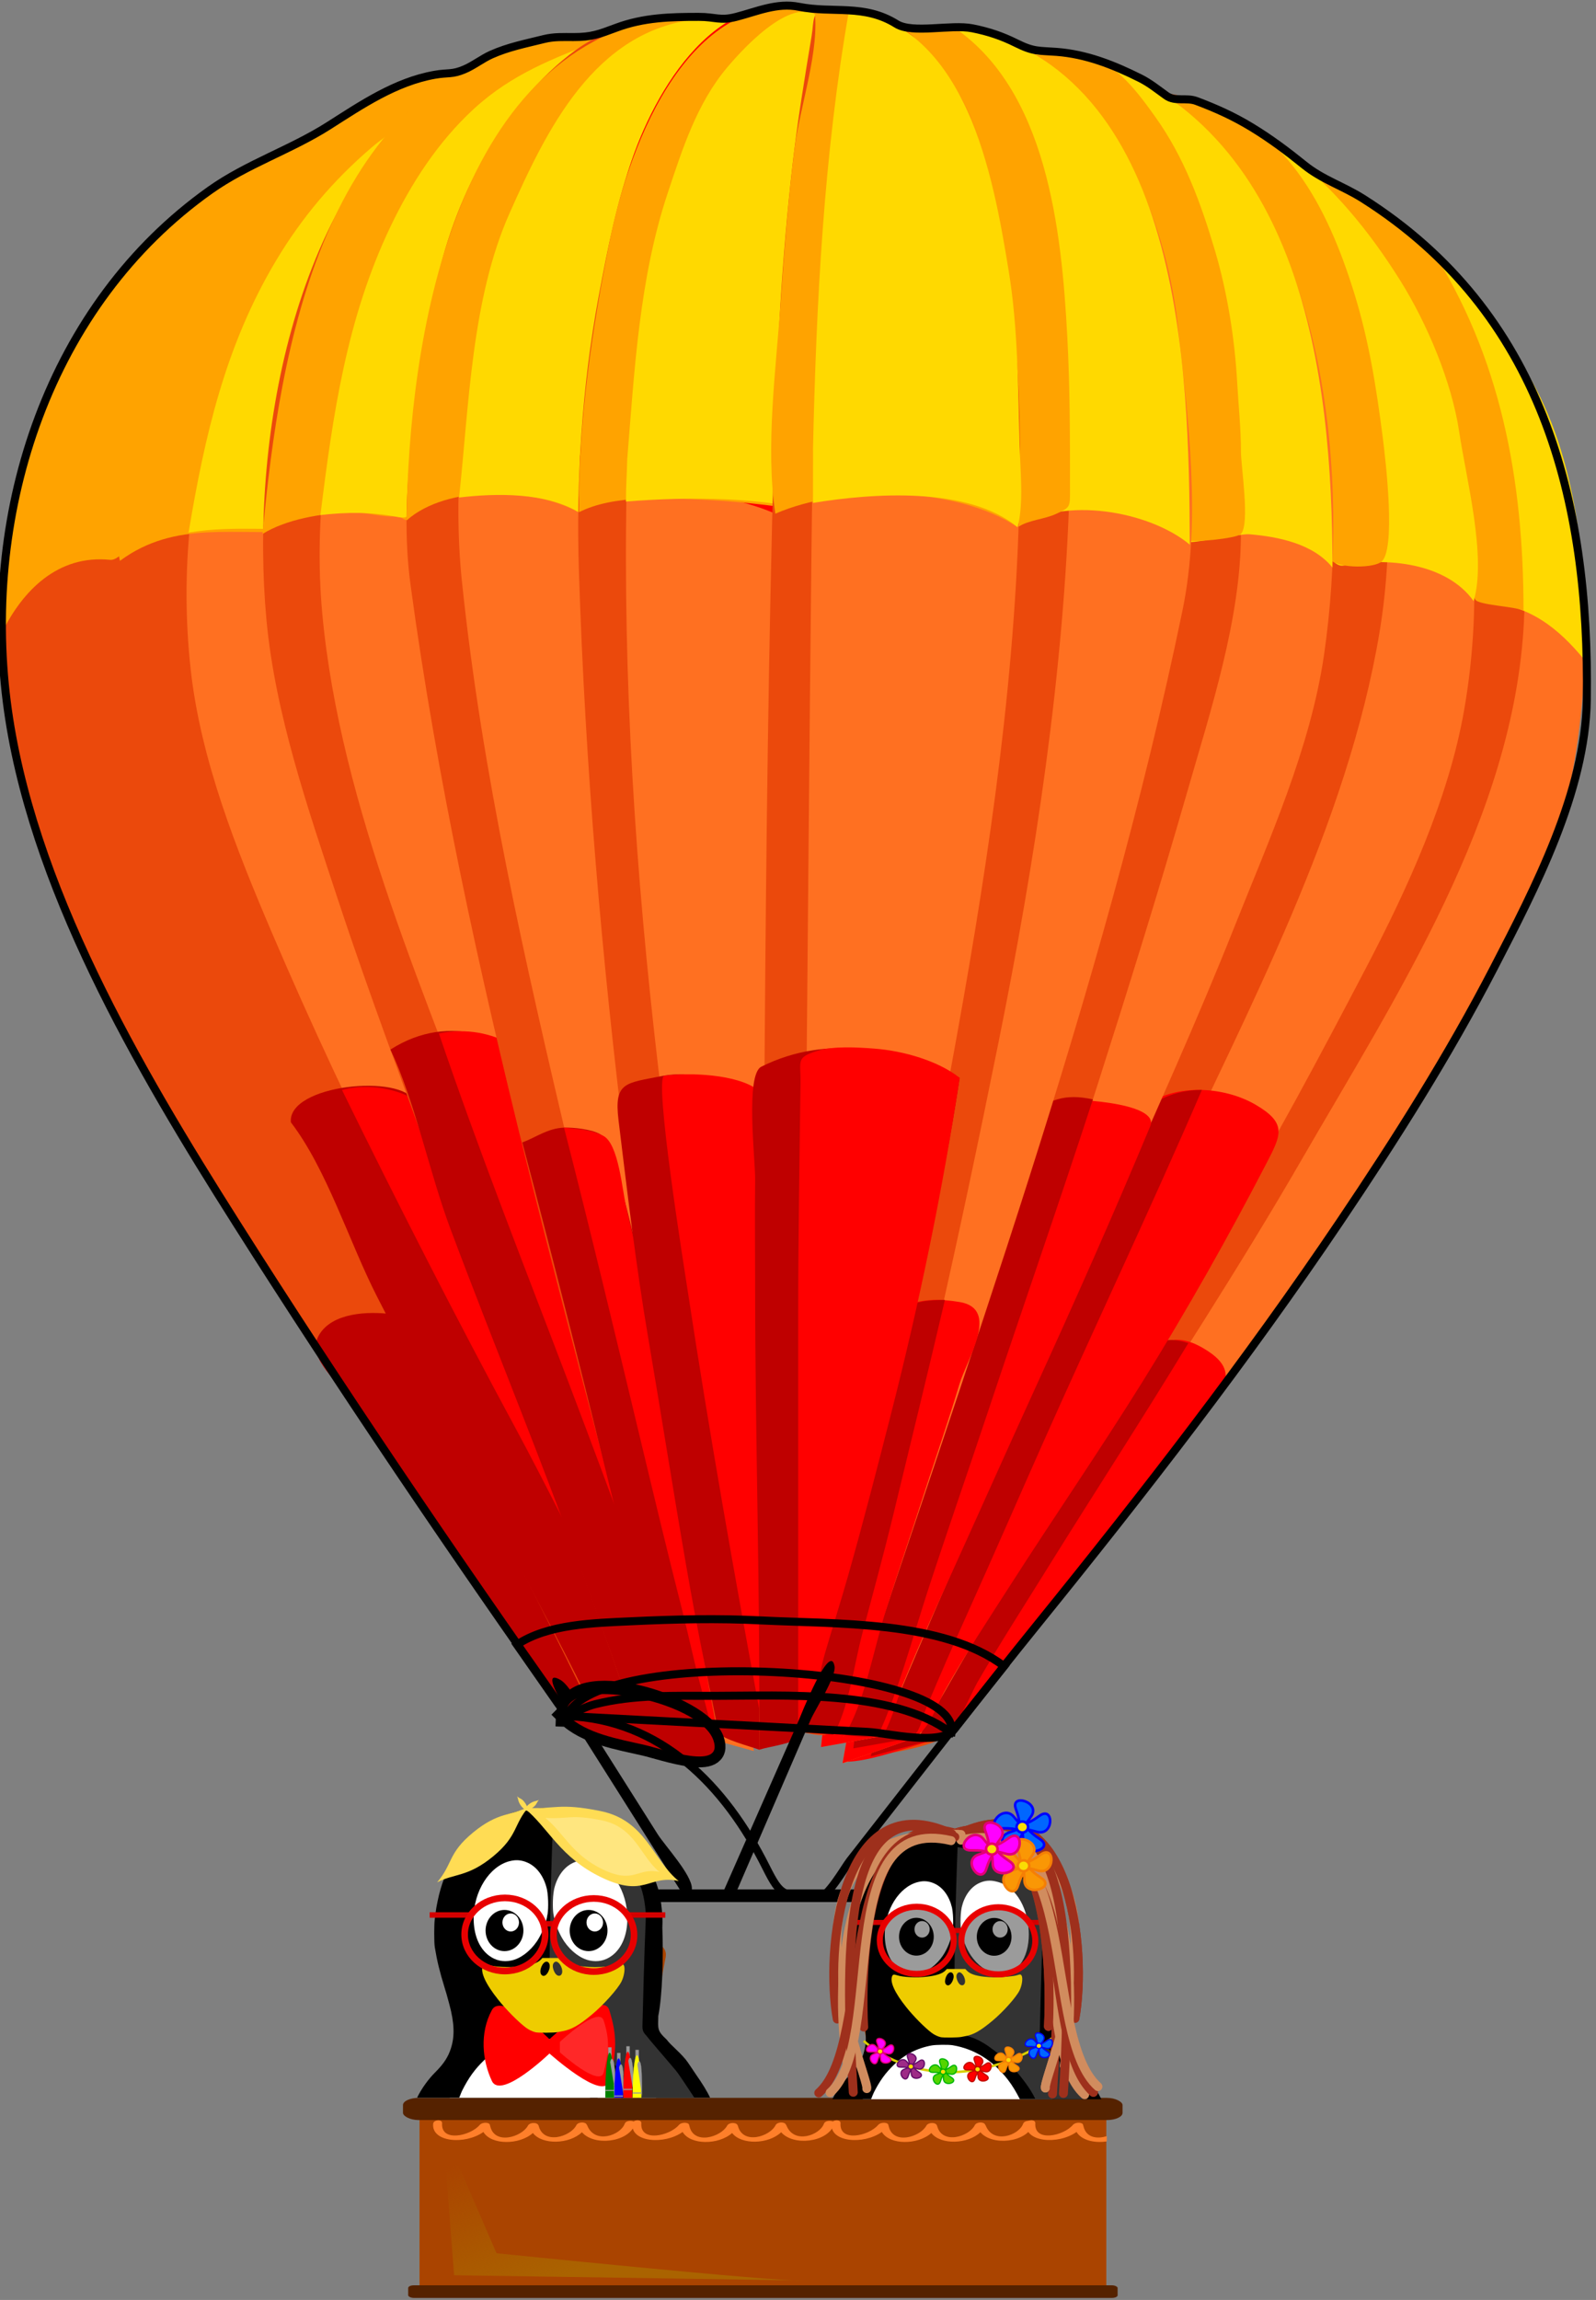 <?xml version="1.0" encoding="UTF-8" standalone="no"?>
<svg
   xmlns:dc="http://purl.org/dc/elements/1.1/"
   xmlns:cc="http://creativecommons.org/ns#"
   xmlns:rdf="http://www.w3.org/1999/02/22-rdf-syntax-ns#"
   xmlns:svg="http://www.w3.org/2000/svg"
   xmlns="http://www.w3.org/2000/svg"
   xmlns:sodipodi="http://sodipodi.sourceforge.net/DTD/sodipodi-0.dtd"
   xmlns:inkscape="http://www.inkscape.org/namespaces/inkscape"
   id="Layer_1"
   xml:space="preserve"
   sodipodi:version="0.32"
   viewBox="0 0 299.971 432.068"
   version="1.0"
   sodipodi:docname="tuxballoon.svg"
   inkscape:version="0.48.3.1 r9886"
   width="100%"
   height="100%"><rect x="0" y="0" width="299.971" height="432.068" fill="#808080" stroke="none"/><defs
   id="defs93"><radialGradient
     r="451.67"
     gradientTransform="matrix(0.57,-0.6,0.555,0.527,-1219.5,1007.6)"
     cx="1108.1"
     cy="2308.7"
     gradientUnits="userSpaceOnUse"
     id="radialGradient6578"><stop
       offset="0"
       stop-color="#4bd1f2"
       id="stop5716" /><stop
       offset=".228"
       stop-opacity=".749"
       stop-color="#ffee70"
       id="stop5766" /><stop
       offset=".443"
       stop-opacity=".498"
       stop-color="#fd5"
       id="stop5722" /><stop
       offset="1"
       stop-opacity="0"
       stop-color="#fff"
       id="stop5718" /></radialGradient><linearGradient
     x1="1231.5"
     y1="2407.4"
     gradientTransform="matrix(-1,0,0,1,2337,0)"
     x2="1306.4"
     gradientUnits="userSpaceOnUse"
     y2="2323.7"
     id="linearGradient6576"><stop
       offset="0"
       stop-color="#aa6300"
       id="stop5162" /><stop
       offset="1"
       stop-opacity="0"
       stop-color="#aa6300"
       id="stop5164" /></linearGradient><linearGradient
     x1="1063.9"
     y1="2479.1"
     gradientTransform="matrix(0.924,0,0,1,88.939,-180)"
     x2="1161"
     gradientUnits="userSpaceOnUse"
     y2="2441"
     id="linearGradient6574"><stop
       offset="0"
       stop-color="#b3b3b3"
       id="stop5726" /><stop
       offset="1"
       stop-color="#ccc"
       id="stop5728" /></linearGradient><radialGradient
     r="46.903"
     gradientTransform="matrix(2.926,0.04,-0.1,7.299,-2040.3,-13458)"
     cx="1170.4"
     cy="2147.4"
     gradientUnits="userSpaceOnUse"
     id="radialGradient6572"><stop
       offset="0"
       stop-color="#4bd1f2"
       id="stop5780" /><stop
       offset=".351"
       stop-opacity=".749"
       stop-color="#ffee70"
       id="stop5782" /><stop
       offset=".495"
       stop-opacity=".498"
       stop-color="#fd5"
       id="stop5784" /><stop
       offset="1"
       stop-opacity="0"
       stop-color="#fff"
       id="stop5786" /></radialGradient><linearGradient
     x1="-43.29"
     x2="-43.29"
     gradientTransform="matrix(1.796,0,0,1.643,832.89,-9.142)"
     y1="646.79"
     gradientUnits="userSpaceOnUse"
     y2="108.78"
     id="linearGradient6482"><stop
       offset="0"
       stop-color="#c9eaf5"
       id="stop4807-0-6" /><stop
       offset="1"
       stop-color="#e4f4fa"
       id="stop4809-0-5" /></linearGradient><clipPath
     clipPathUnits="userSpaceOnUse"
     id="clipPath4208"><path
       d="M 1018,62.862 C 963.61,54.828 860.7,64.035 797.16,89.004 712.34,97.138 678.06,111.37 631.66,135.48 526.9,158.32 403.31,216.8 338.5,296.46 283.84,325.052 252.302,354.771 215.24,425.98 150.112,469.891 118.613,527.19 82.28,652.53 48.748,690.411 36.133,736.879 43.575,769.28 c 0.007,0.03 0.002,0.064 0,0.094 -85.281,413.4 122.06,1008.4 881.62,1784.9 123.88,-17.647 247.35,-32.673 362.84,0 776.09,-792.88 978.52,-1392.4 879.52,-1804.3 -8.299,-34.527 -24.277,-66.105 -31.091,-99.629 -18.3,-90.01 -68.8,-142.24 -117.2,-202.57 -51.1,-102.23 -143.6,-190.95 -207.5,-206.17 -10.1,-38.65 -174.4,-107.16 -203.6,-98.05 -59,-38.5 -139.8,-56.467 -188.6,-52.212 -57.6,-34.923 -161.5,-42.165 -221.7,-29.117 -70.3,-22.913 -105.8,-13.15 -179.9,0.651 z"
       id="path4210"
       inkscape:connector-curvature="0"
       style="opacity:0.8;stroke:#1a1a1a;stroke-width:9.802" /></clipPath><linearGradient
     x1="1231.5"
     y1="2407.4"
     gradientTransform="matrix(-1,0,0,1,2337,0)"
     x2="1306.4"
     gradientUnits="userSpaceOnUse"
     y2="2323.7"
     id="linearGradient6576-7"><stop
       offset="0"
       stop-color="#aa6300"
       id="stop5162-0" /><stop
       offset="1"
       stop-opacity="0"
       stop-color="#aa6300"
       id="stop5164-3" /></linearGradient><linearGradient
     x1="1063.9"
     y1="2479.1"
     gradientTransform="matrix(0.924,0,0,1,622.384,-1085.56)"
     x2="1161"
     gradientUnits="userSpaceOnUse"
     y2="2441"
     id="linearGradient6574-8"><stop
       offset="0"
       stop-color="#b3b3b3"
       id="stop5726-9" /><stop
       offset="1"
       stop-color="#ccc"
       id="stop5728-5" /></linearGradient></defs>
<sodipodi:namedview
   id="base"
   bordercolor="#666666"
   borderopacity="1.0"
   pagecolor="#ffffff"
   showgrid="false"
   inkscape:zoom="1.28"
   inkscape:cx="381.49851"
   inkscape:cy="200.58392"
   inkscape:window-width="1366"
   inkscape:window-height="713"
   inkscape:window-x="-2"
   inkscape:window-y="-3"
   inkscape:window-maximized="1"
   inkscape:current-layer="g6501"
   fit-margin-top="0"
   fit-margin-left="0"
   fit-margin-right="0"
   fit-margin-bottom="0" />























































































<g
   id="g4133"
   transform="translate(-3520.695,-2906.226)"><g
     transform="matrix(0.158,0,0,0.158,3346.801,3067.645)"
     id="g6501"><g
       transform="translate(-483.66,-649.98)"
       id="g5788" /><g
       transform="matrix(0.908,0,0,0.908,-1090.009,-1160.658)"
       id="g4356"><g
         id="g3403"
         transform="matrix(10.503,0,0,10.503,2409.794,155.236)"><path
           d="m 118.63,216.26 c 15.074,-19.321 30.347,-38.382 44.727,-58.238 7.056,-9.743 13.26,-19.967 19.409,-30.291 5.39,-9.048 11.323,-20.028 13.408,-30.449 5.933,-29.642 -2.521,-64.016 -33.229,-75.906 -15.567,53.601 -31.135,107.2 -46.702,160.8 -3.625,12.479 -7.249,24.96 -10.874,37.439 4.41,-1.12 8.83,-2.24 13.25,-3.36"
           id="path3"
           inkscape:connector-curvature="0"
           style="fill:#ff7021" /><path
           d="m 108.89,218.61 c 3.879,-19.206 7.882,-37.785 13.32,-56.565 9.576,-33.073 19.152,-66.147 28.729,-99.221 4.001,-13.816 8.001,-27.633 12.002,-41.449 10.804,3.34 18.13,10.481 21.915,21.075 3.994,11.178 6.092,22.935 5.496,34.836 -1.217,24.32 -15.943,46.695 -27.798,67.214 -7.764,13.438 -16.307,26.452 -24.586,39.575 -4.313,6.837 -8.61,13.686 -12.795,20.603 -2.252,3.724 -4.447,7.482 -6.67,11.223 -0.9,1.5 -8.2,2.77 -9.62,2.71"
           id="path5"
           inkscape:connector-curvature="0"
           style="fill:#eb490c" /><path
           d="m 105.53,219.45 c 7.811,-10.503 15.621,-21.005 23.431,-31.508 4.405,-5.924 8.811,-11.848 13.216,-17.771 2.489,-3.347 4.872,-4.609 9.012,-1.751 4.482,3.095 0.207,6.056 -2.236,9.415 -3.515,4.831 -7.318,9.487 -11.03,14.168 -3.6,4.538 -7.176,9.107 -10.885,13.557 -2.604,3.123 -5.896,10.055 -9.91,11.084 -3.51,0.89 -8.3,2.85 -11.6,2.8"
           id="path7"
           inkscape:connector-curvature="0"
           style="fill:#ff0000" /><path
           d="m 198.36,82.643 c -2.91,-3.669 -6.505,-7.132 -11.985,-7.678 -2.199,-0.219 -1.919,0.025 -2.738,-2.018 -1.237,-3.083 -2.474,-6.166 -3.711,-9.248 -5.661,-14.108 -11.322,-28.217 -16.983,-42.326 12.712,5.262 20.685,13.15 27.757,24.833 6.51,10.776 7.26,24.235 7.65,36.437"
           id="path9"
           inkscape:connector-curvature="0"
           style="fill:#ffd900" /><path
           d="m 148.5,167.24 c -5.722,9.441 -11.751,18.685 -17.573,28.063 -2.942,4.738 -5.979,9.447 -8.766,14.277 -0.686,1.189 -2.879,6.407 -4.013,6.711 l -9.264,2.481 c 1.02,-5.265 2.479,-7.181 5.683,-11.488 5.308,-7.137 10.614,-14.272 15.922,-21.408 4.322,-5.812 8.645,-11.623 12.967,-17.435 1.48,-1.99 3.27,-1.74 5.04,-1.2"
           id="path11"
           inkscape:connector-curvature="0"
           style="fill:#bf0000" /><path
           d="m 178.55,30.438 c 8.959,13.786 11.75,29.27 11.75,45.49 -1.117,-0.555 -5.741,-0.672 -6.039,-1.415 -2.179,-5.431 -4.358,-10.862 -6.538,-16.294 L 162.939,21.373 c 5.51,1.704 12.06,5.581 15.61,9.065"
           id="path13"
           inkscape:connector-curvature="0"
           style="fill:#ffa300" /><path
           d="m 114.93,216.26 c 12.064,-21.341 25.105,-42.117 37.716,-63.139 6.388,-10.648 12.223,-21.591 17.978,-32.591 5.198,-9.936 10.331,-21.109 12.269,-32.208 4.255,-24.375 -2.2,-49.595 -19.481,-67.477 -2.74,-2.834 -20.133,-14.417 -21.46,-6.954 -1.583,8.899 -3.165,17.798 -4.748,26.697 -10.49,58.955 -20.98,117.91 -31.46,176.87 -0.128,0.72 -0.256,1.438 -0.384,2.158 3.18,-1.12 6.37,-2.24 9.56,-3.36"
           id="path15"
           inkscape:connector-curvature="0"
           style="fill:#ff7021" /><path
           d="m 106.54,217.6 c 7.363,-54.338 18.51,-108.28 28.072,-162.26 l 6.426,-36.273 c 0.406,-2.293 0.813,-4.587 1.219,-6.88 0.434,-2.447 10.843,1.668 12.291,2.392 10.501,5.245 14.186,18.755 16.617,29.389 2.496,10.911 3.019,23.603 1.179,34.631 -4.021,24.107 -16.497,47.163 -26.669,69.159 -10.192,22.042 -20.627,43.942 -30.337,66.207 -1.5,3.41 -5.11,3.91 -8.8,3.63"
           id="path17"
           inkscape:connector-curvature="0"
           style="fill:#eb490c" /><path
           d="m 143.8,137.2 c 3.767,-2.278 9.362,-1.846 13.094,0.336 3.905,2.283 3.182,3.741 1.424,7.137 -4.831,9.329 -9.974,18.437 -15.523,27.357 -5.344,8.59 -11.085,16.934 -16.545,25.452 -2.781,4.339 -5.641,8.657 -8.164,13.153 -1.133,2.02 -2.012,5.224 -4.286,6.021 -2.813,0.987 -5.626,1.975 -8.438,2.962 1.514,-8.483 3.026,-16.967 4.54,-25.45 1.016,-5.692 6.324,-12.913 9.131,-17.989 3.896,-7.047 7.875,-14.04 11.909,-21.009 3.34,-5.75 7.55,-13.88 12.87,-17.97"
           id="path19"
           inkscape:connector-curvature="0"
           style="fill:#ff0000" /><path
           d="m 150.18,135.69 c -6.394,14.828 -13.331,29.407 -19.888,44.158 -3.068,6.903 -6.078,13.835 -9.184,20.721 -1.83,4.06 -3.612,8.12 -5.33,12.228 -0.484,1.159 -0.826,3.511 -2.177,3.751 -2.299,0.408 -4.598,0.817 -6.896,1.226 0.613,-4.954 1.227,-9.907 1.84,-14.861 0.39,-3.144 0.329,-7.357 1.769,-10.129 4.222,-8.129 8.503,-16.213 12.936,-24.229 4.209,-7.613 8.617,-15.112 13.502,-22.313 3.67,-5.42 6.4,-10.52 13.43,-10.56"
           id="path21"
           inkscape:connector-curvature="0"
           style="fill:#bf0000" /><path
           d="m 184.09,74.754 c -3.42,-4.807 -10.932,-5.508 -16.213,-4.447 -2.85,0.572 -6.052,-11.322 -7.052,-13.728 -6.178,-14.869 -12.354,-29.738 -18.532,-44.606 7.312,0.188 12.541,1.951 18.351,6.518 5.877,4.619 10.353,10 14.296,16.308 3.31,5.294 6.396,12.573 7.327,18.782 0.87,5.869 3.46,15.595 1.81,21.173"
           id="path23"
           inkscape:connector-curvature="0"
           style="fill:#ffd900" /><path
           d="m 148.67,12.141 c 11.84,2.759 17.198,13.519 20.516,24.214 1.832,5.908 2.765,11.81 3.549,17.932 0.365,2.857 1.717,14.308 -0.229,15.599 -1.279,0.849 -5.86,0.707 -6.343,-0.455 C 163.735,63.587 161.307,57.743 158.879,51.9 153.38,38.662 147.88,25.425 142.38,12.187 c -0.029,-0.071 -0.06,-0.143 -0.089,-0.214 1.93,0.05 5.05,0.118 6.37,0.168"
           id="path25"
           inkscape:connector-curvature="0"
           style="fill:#ffa300" /><path
           d="m 110.23,216.26 c 9.29,-22.388 19.429,-44.345 29.203,-66.518 5.021,-11.391 10.175,-22.739 14.773,-34.308 4.339,-10.914 9.518,-22.341 11.217,-34.034 3.163,-21.763 0.569,-52.576 -17.426,-67.913 -4.104,-3.497 -9.334,-6.483 -14.771,-7.051 -1.786,-0.187 -8.86,0.024 -9.115,2.51 -0.768,7.469 -1.535,14.938 -2.302,22.408 -6.231,60.654 -12.462,121.31 -18.693,181.96 -0.146,1.429 -0.294,2.858 -0.44,4.287 2.53,-0.45 5.05,-0.89 7.56,-1.34"
           id="path27"
           inkscape:connector-curvature="0"
           style="fill:#ff7021" /><path
           d="m 109.73,216.26 c -2.084,0.273 -4.674,-0.28 -6.881,-0.5 L 119.94,49.55 c 1.181,-11.49 2.362,-22.98 3.544,-34.47 0.221,-2.145 0.441,-4.289 0.661,-6.434 0.276,-2.68 9.355,-2.349 11.016,-1.875 9.373,2.678 13.825,15.111 16.391,23.736 3.442,11.57 3.501,23.8 3.501,35.761 0,10.674 -3.781,22.104 -6.704,32.271 -3.565,12.4 -7.409,24.702 -11.337,36.991 -7.209,22.554 -14.904,44.979 -22.618,67.364 -1.44,4.2 -2.97,9.89 -4.66,13.37"
           id="path29"
           inkscape:connector-curvature="0"
           style="fill:#eb490c" /><path
           d="m 102.68,217.6 c 0.695,-6.738 1.391,-13.477 2.087,-20.216 0.556,-5.387 2.11,-9.155 4.173,-14.201 4.487,-10.973 8.973,-22.03 13.985,-32.776 1.975,-4.232 3.846,-12.096 8.794,-13.38 1.543,-0.4 13.289,0.132 12.02,3.18 -4.54,10.903 -9.343,21.695 -14.248,32.438 -3.897,8.536 -7.712,17.108 -11.595,25.65 -1.793,3.946 -3.552,7.912 -5.192,11.924 -0.37,0.904 -1.739,5.906 -2.645,6.067 -2.44,0.45 -4.9,0.88 -7.36,1.32"
           id="path31"
           inkscape:connector-curvature="0"
           style="fill:#ff0000" /><path
           d="m 109.73,216.26 c -2.084,0.273 -4.674,-0.28 -6.881,-0.5 0.438,-4.212 0.877,-8.424 1.315,-12.636 0.354,-3.404 -0.091,-8.529 1.271,-11.702 3.241,-7.557 6.24,-15.219 9.546,-22.747 3.35,-7.628 6.569,-15.317 10.092,-22.866 2.509,-5.379 4.556,-10.522 11.515,-8.943 -4.268,13.106 -8.819,26.117 -13.178,39.193 -2.442,7.329 -4.987,14.62 -7.385,21.964 -1.89,5.81 -3.89,13.23 -6.29,18.25"
           id="path33"
           inkscape:connector-curvature="0"
           style="fill:#bf0000" /><path
           d="m 135.75,6.938 c 26.932,8.57 30.719,39.412 30.719,63.62 -2.412,-2.985 -6.776,-3.854 -10.39,-4.153 -1.105,-0.092 -7.426,1.242 -7.558,0.925 -3.324,-8.037 -6.647,-16.073 -9.972,-24.11 -4.215,-10.19 -8.43,-20.381 -12.645,-30.571 -0.633,-1.529 -2.688,-4.057 -0.646,-4.871 3.4,-1.353 6.96,-1.927 10.5,-0.84"
           id="path35"
           inkscape:connector-curvature="0"
           style="fill:#ffd900" /><path
           d="m 135.75,6.938 c 3.534,0.334 6.646,4.67 8.646,7.47 3.595,5.032 5.656,10.714 7.404,16.59 1.553,5.219 2.481,11.038 2.783,16.469 0.159,2.867 0.472,5.767 0.472,8.638 0,1.857 1.146,8.993 0,10.257 -0.544,0.601 -6.468,1.126 -6.618,0.763 -2.209,-5.341 -4.418,-10.682 -6.627,-16.023 -5.767,-13.943 -11.533,-27.885 -17.301,-41.828 -1.32,-3.207 9.46,-2.885 11.25,-2.336"
           id="path37"
           inkscape:connector-curvature="0"
           style="fill:#ffa300" /><path
           d="m 105.53,216.26 c 15.168,-46.276 32.349,-92.582 42.231,-140.35 2.383,-11.52 0.677,-24.06 -0.589,-35.607 -1.205,-10.985 -6.014,-23.88 -14.448,-31.26 -4.167,-3.646 -9.2,-5.915 -14.772,-6.127 -2.479,-0.095 -4.997,0.316 -7.218,1.428 -3.129,1.565 -2.593,4.958 -2.993,8.084 -1.631,12.71 -1.8,25.842 -2.615,38.622 -3.044,47.65 -5.808,95.387 -7.836,143.09 -0.222,5.217 -0.363,10.443 -0.67,15.655 -0.12,2.042 -1.434,5.344 0.949,5.599 2.457,0.25 6.127,0.59 7.967,0.86"
           id="path39"
           inkscape:connector-curvature="0"
           style="fill:#ff7021" /><path
           d="m 98.986,215.59 c 1.78,-48.048 2.055,-96.082 4.848,-144.1 0.676,-11.61 1.494,-23.211 2.209,-34.818 0.367,-5.964 0.798,-11.92 1.222,-17.88 0.282,-3.961 -0.808,-13.319 4.06,-14.709 2.445,-0.699 4.364,-1.176 6.967,-1.176 2.564,0 5.06,3.894 6.45,5.71 3.482,4.55 5.336,10.411 6.447,15.97 2.37,11.86 2.849,23.946 2.493,36.024 -0.677,22.971 -4.314,46.571 -8.856,69.077 -4.899,24.283 -10.216,48.466 -16.679,72.386 -1.088,4.025 -2.176,8.05 -3.263,12.075 -0.84,3.1 -2.84,1.71 -5.894,1.43"
           id="path41"
           inkscape:connector-curvature="0"
           style="fill:#eb490c" /><path
           d="m 105.53,216.26 c -2.294,-0.224 -4.587,-0.446 -6.881,-0.67 1.614,-10.52 3.862,-21.046 6.922,-31.249 1.583,-5.276 3.035,-10.587 4.829,-15.795 0.532,-1.543 1.321,-5.354 2.937,-6 2.146,-0.858 4.378,-0.794 6.63,-0.419 5.059,0.842 0.928,7.06 -0.026,10.24 -1.454,4.845 -3.12,9.622 -4.674,14.435 -1.528,4.734 -3.144,9.435 -4.627,14.185 -1.45,4.66 -2.6,11.31 -5.11,15.28"
           id="path43"
           inkscape:connector-curvature="0"
           style="fill:#ff0000" /><path
           d="m 104.19,216.09 c -1.735,-0.168 -3.47,-0.335 -5.205,-0.503 0.888,-4.311 1.16,-9.059 2.182,-13.526 1.386,-6.055 3.022,-12.049 4.603,-18.056 1.511,-5.743 3.144,-11.499 5.134,-17.098 1.543,-4.34 2.945,-5.035 7.219,-5.035 -2.084,8.923 -4.264,17.812 -6.421,26.715 -1.219,5.034 -2.593,10.021 -3.917,15.028 -0.94,3.57 -1.75,9.51 -3.59,12.48"
           id="path45"
           inkscape:connector-curvature="0"
           style="fill:#bf0000" /><path
           d="m 120.3,3.077 c 27.469,5.782 28.299,42.466 28.369,64.625 -5.033,-4.205 -15.783,-6.076 -21.484,-2.18 -4.461,-11.89 -8.241,-24.079 -11.796,-36.269 -1.845,-6.325 -3.712,-12.65 -5.632,-18.952 -1.123,-3.687 -1.499,-5.351 2.654,-6.721 2.46,-0.808 6.09,-0.705 7.89,-0.503"
           id="path47"
           inkscape:connector-curvature="0"
           style="fill:#ffd900" /><path
           d="m 118.79,2.909 c 12.12,7.795 13.899,25.745 14.602,38.857 0.34,6.331 0.338,12.632 0.338,18.971 0,2.308 0.081,2.285 -1.68,3.106 -1.582,0.738 -3.332,0.722 -4.865,1.679 -4.346,-11.582 -8.059,-23.453 -11.521,-35.327 -1.839,-6.306 -3.739,-12.594 -5.602,-18.894 -0.896,-3.033 -2.538,-5.242 0.67,-7.049 2.41,-1.353 5.39,-1.343 8.06,-1.343"
           id="path49"
           inkscape:connector-curvature="0"
           style="fill:#ffa300" /><path
           d="M 70.955,213.57 C 56.738,193.433 42.926,173.103 29.735,152.279 17.59,133.109 4.002,110.109 1.107,87.28 -2.55,58.445 10.632,26.735 39.732,17.344 c 12.529,54.446 25.059,108.89 37.588,163.34 2.857,12.418 5.715,24.835 8.573,37.253 -4.66,-1.3 -10.896,-2.07 -14.938,-4.36"
           id="path51"
           inkscape:connector-curvature="0"
           style="fill:#eb490c" /><path
           d="m 49.636,163.72 c 6.009,9.279 12.018,18.558 18.027,27.837 3.949,6.098 7.898,12.195 11.847,18.293 1.75,2.702 3.318,6.613 6.383,8.087 -3.992,-1.121 -7.984,-2.243 -11.977,-3.364 -3.528,-0.991 -4.297,-2.748 -6.319,-5.784 -4.132,-6.203 -8.567,-12.249 -12.904,-18.315 -3.986,-5.577 -7.703,-11.336 -11.543,-17.011 -1.652,-2.441 -4.973,-4.959 -2.746,-7.729 1.967,-2.46 6.488,-2.46 9.232,-2.02"
           id="path53"
           inkscape:connector-curvature="0"
           style="fill:#bf0000" /><path
           d="M 39.565,17.345 C 34.947,29.932 28.954,42.087 22.964,54.073 21.555,56.893 16.875,69.885 13.982,69.594 7.492,68.941 3.06,73.406 0.455,78.782 1.606,51.494 12.69,27.202 39.565,17.345"
           id="path55"
           inkscape:connector-curvature="0"
           style="fill:#ffa300" /><path
           d="M 74.982,214.92 C 64.392,192.801 52.584,171.333 41.524,149.451 35.941,138.404 30.649,127.305 25.789,115.923 21.335,105.493 16.89,94.231 15.65,82.893 12.994,58.598 20.702,33.708 39.023,17.165 c 4.294,-3.877 9.798,-6.216 15.22,-7.959 2.641,-0.849 6.656,-1.018 7.011,1.959 1.049,8.805 2.098,17.61 3.147,26.416 7.078,59.392 14.155,118.78 21.232,178.18 0.086,0.728 0.173,1.454 0.26,2.182 -3.617,-1.02 -7.246,-2.24 -10.911,-3.02"
           id="path57"
           inkscape:connector-curvature="0"
           style="fill:#eb490c" /><path
           d="M 83.375,215.25 C 72.902,193.07 60.976,171.669 49.917,149.782 44.314,138.693 39.06,127.512 34.182,116.088 29.756,105.722 25.277,94.492 24.044,83.223 c -2.658,-24.29 5.039,-49.34 23.373,-65.894 4.295,-3.878 9.745,-6.236 15.22,-7.801 2.702,-0.772 6.648,-1.241 7.011,1.801 1.049,8.805 2.098,17.61 3.147,26.416 7.077,59.392 14.154,118.78 21.231,178.18 0.086,0.728 0.173,1.454 0.26,2.182 -3.619,-0.97 -7.249,-2.12 -10.911,-2.86"
           id="path59"
           inkscape:connector-curvature="0"
           style="fill:#ff7021" /><path
           d="m 36.544,139.71 c -0.42,-4.696 13.913,-6.11 15.484,-2.546 3.796,8.613 7.592,17.227 11.389,25.84 7.966,18.075 17.245,35.854 22.477,54.929 -1.924,-0.541 -10.063,-1.58 -10.84,-3.227 -1.921,-4.069 -3.923,-8.054 -6.02,-12.036 -3.735,-7.093 -7.438,-14.2 -11.209,-21.274 -3.544,-6.647 -7.124,-13.266 -10.548,-19.978 -3.465,-6.78 -6.212,-15.79 -10.733,-21.7"
           id="path61"
           inkscape:connector-curvature="0"
           style="fill:#bf0000" /><path
           d="m 85.223,215.59 c -3.368,0.189 -8.938,-15.129 -10.634,-18.373 -3.348,-6.405 -6.531,-12.9 -9.967,-19.261 -7.528,-13.937 -14.729,-28.044 -21.7,-42.268 2.428,-0.655 5.319,-0.421 7.637,0.505 1.84,0.733 2.005,2.195 2.804,4.008 4.089,9.277 8.179,18.556 12.268,27.834 4.603,10.443 9.206,20.887 13.808,31.329 2.055,4.65 5.84,11.71 5.784,16.22"
           id="path63"
           inkscape:connector-curvature="0"
           style="fill:#ff0000" /><path
           d="m 54.503,9.12 c 2.107,0.108 4.215,0.216 6.322,0.324 0.591,0.03 0.767,5.027 0.837,5.675 0.494,4.569 0.725,7.874 -0.334,12.375 -1.991,8.465 -3.988,16.89 -6.565,25.201 -1.193,3.846 -2.555,7.751 -3.532,11.652 -0.332,1.322 -12.082,1.458 -13.704,1.609 -7.858,0.734 -15.29,-1.414 -22.302,3.763 -1.207,-5.01 1.21,-13.271 2.267,-18.551 C 18.835,44.457 21.803,38.5 24.998,32.509 31.081,21.105 42.377,12.852 54.503,9.12"
           id="path65"
           inkscape:connector-curvature="0"
           style="fill:#ffa300" /><path
           d="m 61.05,9.792 c 0.431,3.875 0.861,7.749 1.292,11.624 0.352,3.167 -1.362,7.563 -2.088,10.649 -1.709,7.265 -3.574,14.451 -5.786,21.582 -1.016,3.277 -1.896,6.585 -2.979,9.843 -0.86,2.583 -7.363,1.851 -9.861,2.084 -6.005,0.562 -11.98,-0.362 -17.842,0.62 2.005,-12.03 4.574,-23.314 10.911,-33.908 3.225,-5.391 7.122,-9.99 11.874,-14.063 4.467,-3.831 9.791,-5.531 14.479,-8.431"
           id="path67"
           inkscape:connector-curvature="0"
           style="fill:#ffd900" /><path
           d="M 79.683,215.25 C 72.054,192.358 63.207,169.973 55.02,147.287 50.775,135.524 46.327,123.818 42.415,111.941 38.72,100.723 34.595,88.89 33.5,77.07 31.462,55.064 36.596,24.712 55.342,10.461 59.218,7.514 66.025,3.699 71.122,4.335 c 1.958,0.244 8.155,0.708 8.254,3.375 0.297,7.906 0.594,15.813 0.891,23.719 2.277,60.676 4.554,121.35 6.832,182.03 0.046,1.213 0.091,2.425 0.137,3.638 -2.518,-0.62 -5.036,-1.23 -7.553,-1.85"
           id="path69"
           inkscape:connector-curvature="0"
           style="fill:#eb490c" /><path
           d="M 86.732,215.42 C 79.086,192.486 70.293,170.033 62.016,147.33 53.743,124.637 42.709,100.571 40.462,76.295 39.346,64.235 41.166,51.546 44.515,39.923 47.572,29.315 52.975,16.787 62.634,10.473 67.32,7.41 73.009,4.134 78.843,4.588 c 2.02,0.157 7.493,0.869 7.59,3.452 0.304,8.104 0.608,16.208 0.913,24.312 2.272,60.53 4.544,121.06 6.816,181.59 0.042,1.108 0.083,2.216 0.125,3.323 -2.519,-0.61 -5.037,-1.22 -7.555,-1.84"
           id="path71"
           inkscape:connector-curvature="0"
           style="fill:#ff7021" /><path
           d="m 48.964,130.65 c 7.533,-4.791 14.92,-1.439 20.982,3.526 2.248,1.841 3.741,2.542 4.258,5.313 0.88,4.717 1.76,9.433 2.641,14.149 3.904,20.921 9.649,42.15 10.391,63.459 l -6.174,-1.509 c -2.139,-0.522 -2.014,-2.206 -2.716,-4.272 -1.447,-4.263 -2.957,-8.496 -4.481,-12.731 -2.768,-7.69 -5.67,-15.305 -8.649,-22.916 -2.947,-7.531 -5.914,-15.046 -8.753,-22.618 -2.669,-7.12 -4.395,-15.82 -7.499,-22.4"
           id="path73"
           inkscape:connector-curvature="0"
           style="fill:#bf0000" /><path
           d="m 87.068,215.59 c -1.896,-2.246 -2.539,-6.688 -3.524,-9.568 -1.19,-3.476 -2.36,-6.961 -3.621,-10.411 -2.854,-7.809 -5.752,-15.598 -8.706,-23.368 -5.516,-14.51 -11.213,-28.895 -16.209,-43.603 7.183,-1.362 11.464,2.673 16.617,6.966 4.838,4.031 4.47,14.021 5.577,19.952 2.446,13.107 4.892,26.216 7.338,39.323 1.169,6.26 3.71,14.51 2.528,20.71"
           id="path75"
           inkscape:connector-curvature="0"
           style="fill:#ff0000" /><path
           d="m 67.765,4.756 c 3.01,-0.919 7.438,-0.37 10.155,1.258 2.178,1.306 -1.97,8.585 -2.939,10.923 -3.285,7.923 -7.259,15.518 -10.958,23.25 -3.432,7.172 -7.193,14.371 -11.175,21.253 -0.507,0.875 -1.049,1.725 -1.448,2.654 -0.501,1.169 -0.791,0.023 -1.763,0.083 -1.809,0.113 -3.823,-0.572 -5.708,-0.503 -3.531,0.128 -7.891,0.829 -10.911,2.687 2.145,-23.286 7.508,-55.419 34.747,-61.605"
           id="path77"
           inkscape:connector-curvature="0"
           style="fill:#ffa300" /><path
           d="m 74.814,4.924 c 1.147,0.307 2.284,0.722 3.357,1.258 1.778,0.889 -0.928,5.296 -1.639,7.011 -3.083,7.436 -6.577,14.591 -10.048,21.846 -3.431,7.171 -7.213,14.115 -10.864,21.171 -0.907,1.753 -1.785,3.521 -2.774,5.229 -1.039,1.795 -1.041,3.205 -2.96,2.821 -3.271,-0.652 -6.349,-0.621 -9.652,-0.25 1.536,-12.453 3.259,-24.487 8.717,-35.921 2.593,-5.431 5.943,-10.602 10.403,-14.704 4.782,-4.398 10.067,-6.347 15.46,-8.461"
           id="path79"
           inkscape:connector-curvature="0"
           style="fill:#ffd900" /><path
           d="M 84.215,215.59 C 72.5,168.33 58.023,121.06 51.474,72.73 49.885,61.007 52.418,48.814 54.317,37.271 56.169,26.007 62.248,13.774 71.215,6.679 75.298,3.448 81.436,1.156 86.734,1.815 c 2.5,0.311 5.444,0.83 7.302,2.686 1.899,1.898 1.401,5.336 1.428,7.902 0.134,13.091 0.166,26.177 0.166,39.269 0,48.09 -0.523,96.245 -1.558,144.32 -0.109,5.077 -0.288,10.157 -0.288,15.236 0,2.995 0.909,3.983 -2.122,4.092 -2.483,0.1 -4.965,0.2 -7.447,0.27"
           id="path81"
           inkscape:connector-curvature="0"
           style="fill:#eb490c" /><path
           d="M 88.914,215.42 C 82.949,191.36 76.988,167.303 71.296,143.177 65.775,119.771 60.354,96.154 57.875,72.211 c -1.14,-11.008 0.023,-23.996 2.879,-34.7 3.109,-11.657 6.734,-24.599 17.25,-31.915 3.776,-2.627 9.251,-4.5 13.598,-2.518 4.639,2.116 3.827,5.945 3.875,10.651 0.132,12.845 0.188,25.687 0.152,38.532 -0.138,48.846 -0.568,97.736 -1.619,146.58 -0.078,3.595 -0.227,7.196 -0.227,10.792 0,0.952 0.61,5.004 0,5.623 -0.56,0.57 -3.969,0.14 -4.869,0.17"
           id="path83"
           inkscape:connector-curvature="0"
           style="fill:#ff7021" /><path
           d="m 91.938,210.38 c 0.154,0.626 1.247,3.912 1.006,4.366 -0.544,1.026 -3.065,0.619 -4.448,0.671 -2.471,0.094 -4.192,1.087 -4.883,-1.399 -2.242,-8.071 -4.201,-16.24 -6.194,-24.378 -3.876,-15.826 -7.833,-31.656 -12.005,-47.409 1.658,-0.603 3.162,-1.773 5.204,-1.846 1.168,-0.041 3.527,0.213 4.533,0.839 1.598,0.993 1.484,2.253 1.973,4.134 1.849,7.126 3.627,14.291 5.292,21.462 1.796,7.735 3.676,15.452 5.502,23.181 1.387,5.88 4.668,14.69 4.02,20.39"
           id="path85"
           inkscape:connector-curvature="0"
           style="fill:#bf0000" /><path
           d="m 92.943,215.25 c -0.646,0.028 -3.772,0.5 -3.918,-0.052 -0.521,-1.979 -1.042,-3.959 -1.563,-5.938 -0.76,-2.888 -1.364,-5.817 -2.103,-8.711 -1.862,-7.29 -3.606,-14.606 -5.362,-21.923 -3.061,-12.759 -6.111,-25.531 -9.379,-38.24 1.62,0.158 3.366,0.255 4.868,1.007 1.972,0.985 2.385,6.86 2.941,9.195 1.943,8.16 3.949,16.306 5.917,24.46 3.22,13.32 6.032,26.83 8.599,40.19"
           id="path87"
           inkscape:connector-curvature="0"
           style="fill:#ff0000" /><path
           d="m 83.375,1.902 c 2.19,0.086 13.146,0.294 11.42,4.705 -2.343,5.988 -4.687,11.977 -7.03,17.966 C 82.665,37.607 77.564,50.641 72.464,63.675 66.754,60.544 56.04,60.182 50.978,64.683 51.237,42.386 56.719,6.349 83.375,1.902"
           id="path89"
           inkscape:connector-curvature="0"
           style="fill:#ffa300" /><path
           d="M 57.526,61.827 C 58.76,50.438 59.074,37.065 63.801,26.429 68.421,16.034 74.367,3.615 87.18,2.188 c 2.304,-0.257 6.42,1.028 7.274,2.736 0.994,1.988 -1.006,5.125 -2.005,7.677 -3.02,7.717 -6.04,15.435 -9.06,23.152 C 79.747,45.06 76.105,54.368 72.463,63.675 68.377,61.178 62.153,61.27 57.526,61.827"
           id="path91"
           inkscape:connector-curvature="0"
           style="fill:#ffd900" /><path
           d="M 89.754,215.92 C 80.825,167.763 74.026,119.861 72.469,70.86 72.112,59.629 72.873,47.818 74.933,36.783 77.171,24.797 79.731,12.192 89.357,3.878 c 2.797,-2.416 12.048,-6.127 13.788,-0.91 1.794,5.376 1.549,11.233 1.549,16.84 0,12.122 -0.584,24.21 -1.176,36.313 -2.402,49.116 -5.198,98.22 -7.869,147.32 -0.263,4.829 -0.482,9.661 -0.692,14.493 -1.707,-0.68 -3.439,-1.49 -5.195,-2.01"
           id="path93"
           inkscape:connector-curvature="0"
           style="fill:#eb490c" /><path
           d="m 78.509,56.96 c 0.997,-12.302 2.127,-24.353 6.054,-36.126 1.953,-5.854 4.72,-10.628 8.685,-15.339 1.491,-1.771 4.127,-3.167 6.3,-3.892 3.001,-1 3.922,0.659 4.36,3.872 1.55,11.36 1.122,23.466 0.407,34.896 -0.795,12.708 -1.281,25.441 -1.895,38.16 -2.174,45.079 -4.84,90.144 -7.294,135.21 -8.698,-47.68 -16.786,-95.87 -16.786,-144.49 0,-4.101 0.047,-8.187 0.169,-12.29"
           id="path95"
           inkscape:connector-curvature="0"
           style="fill:#ff7021" /><path
           d="m 94.622,135.69 c 4.258,5.68 4.119,9.977 3.81,16.993 -0.335,7.637 -0.863,15.267 -1.232,22.903 -0.679,14.048 -2.305,28.298 -2.242,42.354 -0.842,-0.337 -4.906,-1.378 -5.066,-2.166 -0.566,-2.778 -1.132,-5.557 -1.699,-8.335 -0.853,-4.183 -1.636,-8.383 -2.364,-12.589 -1.634,-9.443 -3.119,-18.899 -4.727,-28.346 -1.521,-8.941 -2.586,-18.034 -3.686,-27.038 -0.589,-4.828 0.878,-4.607 5.523,-5.537 3.499,-0.67 9.021,0.44 11.683,1.79"
           id="path97"
           inkscape:connector-curvature="0"
           style="fill:#bf0000" /><path
           d="m 98.818,143.91 c -0.843,23.293 -2.633,46.548 -3.692,69.83 -3.269,-17.64 -6.383,-35.276 -9.082,-53.014 -0.441,-2.901 -4.251,-26.613 -2.92,-26.804 3.042,-0.435 9.112,-0.215 11.665,1.763 2.159,1.67 3.214,5.77 4.029,8.22"
           id="path99"
           inkscape:connector-curvature="0"
           style="fill:#ff0000" /><path
           d="m 72.634,56.624 c 1.159,-11.986 2.486,-23.51 5.882,-35.098 2.729,-9.313 10.515,-23.456 22.402,-20.715 6.772,1.561 3.628,24.59 2.771,29.384 -2.004,11.21 -3.971,22.595 -6.715,33.648 -6.513,-2.87 -18.157,-4.043 -24.509,-0.169 -0.058,-2.307 0.228,-4.879 0.168,-7.05"
           id="path101"
           inkscape:connector-curvature="0"
           style="fill:#ff0000" /><path
           d="m 101.84,0.895 c 3.518,3.955 2.855,11.431 2.855,16.376 0,5.54 -0.078,11.069 -0.204,16.608 -0.226,9.932 -1.703,20.076 -1.308,29.964 -4.991,-0.834 -10.003,-1.506 -15.064,-1.738 -4.723,-0.216 -11.367,-0.663 -15.654,1.569 -0.068,-11.209 1.609,-22.64 3.82,-33.706 2.543,-12.764 10.161,-32 25.548,-29.073"
           id="path103"
           inkscape:connector-curvature="0"
           style="fill:#ffa300" /><path
           d="m 78.509,56.96 c 0.895,-11.037 1.506,-22.492 5.038,-33.081 1.83,-5.484 3.624,-11.164 7.414,-15.667 2.343,-2.784 8.992,-9.892 12.055,-5.639 2.714,3.769 1.68,12.071 1.68,16.45 0,5.655 -0.123,11.3 -0.252,16.953 -0.21,9.241 -1.628,18.664 -1.26,27.866 -7.795,-2.112 -16.852,-2.155 -24.843,-1.511 -0.007,-1.817 0.125,-3.578 0.162,-5.371"
           id="path105"
           inkscape:connector-curvature="0"
           style="fill:#ffd900" /><path
           d="m 99.994,216.26 c 12.418,-47.117 22.991,-94.878 26.847,-143.55 0.902,-11.387 0.923,-22.938 -0.272,-34.301 -1.282,-12.193 -3.398,-24.607 -12.143,-33.789 -1.852,-1.943 -4.554,-2.828 -7.049,-3.616 -1.109,-0.35 -2.603,-0.362 -3.751,-0.186 -2.217,0.341 -1.793,1.476 -2.13,3.495 -0.887,5.316 -1.76,10.617 -2.371,15.975 -1.35,11.835 -1.988,23.762 -2.32,35.668 -1.375,49.221 -1.148,98.545 -1.678,147.78 -0.051,4.734 -0.169,9.467 -0.169,14.202 1.494,-0.49 4.147,-1.26 5.032,-1.68"
           id="path107"
           inkscape:connector-curvature="0"
           style="fill:#eb490c" /><path
           d="m 99.658,216.26 c 1.116,-49.069 1.269,-98.174 1.819,-147.25 0.255,-22.663 0.776,-45.735 4.728,-68.109 11.416,1.792 17,15.047 18.669,25.252 2.062,12.608 2.854,25.17 2.488,37.946 -0.656,22.971 -4.316,46.267 -8.474,68.833 -2.567,13.937 -5.243,27.85 -8.444,41.655 -1.558,6.718 -3.035,13.457 -4.751,20.137 -1.266,4.928 -2.53,9.855 -3.796,14.782 -0.43,1.63 -0.92,6.29 -2.252,6.76"
           id="path109"
           inkscape:connector-curvature="0"
           style="fill:#ff7021" /><path
           d="m 119.97,134.18 c -2.232,14.691 -5.581,29.119 -9.398,43.476 -1.887,7.094 -3.867,14.161 -5.758,21.254 -1.043,3.911 -2.089,7.821 -3.14,11.729 -0.344,1.281 -0.583,4.644 -1.511,5.623 -0.883,0.933 -3.944,1.273 -5.204,1.68 0.146,-19.243 -0.503,-38.533 -0.503,-57.789 0,-4.44 -0.053,-8.884 10e-4,-13.324 0.029,-2.387 -1.246,-13.034 0.768,-14.041 8.398,-4.2 17.228,-2.05 24.748,1.39"
           id="path111"
           inkscape:connector-curvature="0"
           style="fill:#bf0000" /><path
           d="m 119.97,134.18 c -2.139,14.071 -5.008,27.956 -8.528,41.746 -1.736,6.8 -3.486,13.61 -5.403,20.362 -0.921,3.246 -1.951,6.461 -2.892,9.701 -0.887,3.052 -1.372,8.077 -3.319,10.441 v -52.726 c 0,-9.611 0.158,-19.219 0.288,-28.829 0.039,-2.891 -0.597,-3.205 2.062,-4.053 1.983,-0.633 5.056,-0.45 7.114,-0.292 3.75,0.28 8.07,1.57 10.68,3.65"
           id="path113"
           inkscape:connector-curvature="0"
           style="fill:#ff0000" /><path
           d="m 85.391,235.9 c -4.062,-6.425 -8.124,-12.849 -12.186,-19.273 -0.485,-0.767 -6.296,-9.207 -3.089,-7.418 1.613,0.9 3.305,5.227 4.265,6.745 2.64,4.176 5.28,8.353 7.92,12.528 0.877,1.387 4.26,5.05 4.265,6.745 0.004,1.18 -0.529,1.13 -1.175,0.66"
           id="path159"
           inkscape:connector-curvature="0" /><path
           d="m 90.594,235.4 9.201,-20.889 c 0.354,-0.802 3.996,-10.144 4.564,-6.976 0.232,1.296 -2.438,5.422 -2.963,6.639 -1.962,4.542 -3.924,9.084 -5.886,13.627 -1.184,2.741 -2.368,5.481 -3.552,8.223 -0.594,1.36 -1.358,-0.42 -1.368,-0.62"
           id="path161"
           inkscape:connector-curvature="0" /><path
           d="m 101.84,0.895 c 15.437,-1.69 22.554,16.828 23.884,29.477 0.858,8.159 1.417,16.123 1.68,24.322 0.105,3.314 0.618,7.842 -0.214,10.828 -7.595,-5.089 -21.862,-5.328 -30.215,-1.679 -1.257,-8.376 0.089,-18.071 0.68,-26.546 0.441,-6.342 0.923,-12.656 1.713,-18.966 0.652,-5.213 3.222,-12.409 2.472,-17.436"
           id="path163"
           inkscape:connector-curvature="0"
           style="fill:#ffa300" /><path
           d="m 101.67,55.952 c 0.402,-18.308 1.342,-36.997 4.531,-55.057 14.667,2.302 17.913,20.627 19.878,32.648 1.155,7.063 1.174,14.354 1.354,21.489 0.081,3.215 0.557,7.605 -0.247,10.49 -6.164,-5.114 -18.132,-4.238 -25.516,-3.023 0.01,-2.182 0.01,-4.365 0.01,-6.547"
           id="path165"
           inkscape:connector-curvature="0"
           style="fill:#ffd900" /><path
           stroke-miterlimit="10"
           d="m 70.955,213.57 c 2.408,2.393 6.544,3.047 9.73,3.783 2.397,0.555 9.896,3.255 8.566,-0.594 -1.539,-4.454 -18.068,-9.4 -18.296,-3.021"
           id="path167"
           inkscape:connector-curvature="0"
           style="fill:none;stroke:#000000;stroke-width:2.7;stroke-linecap:square;stroke-miterlimit:10" /><path
           d="m 70.955,213.57 c 2.408,2.393 6.544,3.047 9.73,3.783 2.397,0.555 9.896,3.255 8.566,-0.594 -1.747,-5.05 -18.988,-8.28 -18.296,-3.19"
           id="path169"
           inkscape:connector-curvature="0"
           style="fill:#bf0000" /><path
           stroke-miterlimit="10"
           d="M 70.955,213.57 C 56.738,193.433 42.926,173.103 29.735,152.279 17.59,133.109 4.002,110.109 1.107,87.28 -1.925,63.374 6.369,37.761 26.465,23.506 c 4.625,-3.281 10.063,-5.022 14.803,-8.039 4.097,-2.608 8.34,-5.489 13.235,-6.348 1.681,-0.295 2.138,-0.01 3.693,-0.671 1.173,-0.499 2.186,-1.322 3.357,-1.847 2.124,-0.951 4.314,-1.372 6.547,-1.93 1.274,-0.318 2.443,-0.252 3.692,-0.252 2.269,0 3.142,-0.345 5.371,-1.175 3.394,-1.263 6.729,-1.343 10.24,-1.343 2.167,0 2.651,0.53 4.7,0 2.565,-0.663 5.08,-1.804 7.805,-1.259 4.259,0.852 8.124,-0.386 12.183,2.148 1.992,1.245 6.815,0.006 9.472,0.538 1.983,0.396 3.65,0.946 5.455,1.846 2.2,1.098 2.809,0.923 5.035,1.091 3.705,0.279 7.091,1.617 10.408,3.273 1.216,0.607 2.178,1.399 3.273,2.182 1.119,0.799 2.502,0.193 3.776,0.672 2.464,0.926 4.63,1.904 6.882,3.273 2.328,1.416 4.427,2.987 6.547,4.7 2.297,1.855 4.84,2.612 7.334,4.191 22.305,14.126 28.289,37.483 27.92,62.491 -0.169,11.441 -6.459,23.51 -11.583,33.41 -5.69,10.993 -12.271,21.373 -19.184,31.628 -11.658,17.295 -24.517,33.87 -37.637,50.076 -3.542,4.373 -7.022,8.784 -10.484,13.222 -1.684,2.158 -8.313,0.47 -10.791,0.339 -12.52,-0.66 -25.041,-1.321 -37.561,-1.982"
           id="path171"
           inkscape:connector-curvature="0"
           style="fill:none;stroke:#000000;stroke-linecap:square;stroke-miterlimit:10" /><path
           stroke-miterlimit="10"
           d="m 118.79,215.76 c -4.174,5.347 -8.348,10.692 -12.521,16.039 -0.602,0.77 -2.824,4.654 -3.883,4.586 -4.394,-0.282 -4.672,0.002 -6.563,-3.779 -5.091,-10.178 -13.132,-18.44 -24.873,-18.862 3.848,-8.856 49.099,-6.413 48.007,2.017"
           id="path173"
           inkscape:connector-curvature="0"
           style="fill:none;stroke:#000000;stroke-linecap:square;stroke-miterlimit:10" /><path
           stroke-miterlimit="10"
           d="m 118.79,215.76 c -7.265,-5.329 -20.801,-4.535 -29.375,-4.535 -4.961,0 -10.075,-0.169 -14.92,1.046 -2.479,0.621 -3.073,2.146 -4.633,-0.088 -1.707,-2.445 -3.415,-4.89 -5.122,-7.335 3.856,-2.594 9.683,-2.7 14.167,-2.914 5.469,-0.26 10.914,-0.389 16.384,-0.108 9.01,0.462 22.675,-0.034 30.215,5.708 -2.183,2.742 -4.364,5.484 -6.547,8.227"
           id="path175"
           inkscape:connector-curvature="0"
           style="fill:none;stroke:#000000;stroke-linecap:square;stroke-miterlimit:10" /></g></g><path
       d="m 1802.061,1467.554 c -0.432,4.375 1.026,8.839 4.507,12.361 3.272,3.311 7.689,5.119 12.225,5.378 v -3.114 c -1.371,-0.784 -2.649,-1.732 -3.782,-2.878 -2.718,-2.751 -4.235,-8.346 -4.559,-11.77 z"
       id="path6290"
       inkscape:connector-curvature="0"
       style="fill:#1a1a1a" /><path
       d="m 2200.632,1467.554 c 0.432,4.375 -1.026,8.839 -4.507,12.361 -3.272,3.311 -7.689,5.119 -12.225,5.378 v -3.114 c 1.371,-0.784 2.649,-1.732 3.782,-2.878 2.718,-2.751 4.235,-8.346 4.559,-11.77 z"
       id="path6301"
       inkscape:connector-curvature="0"
       style="fill:#1a1a1a" /><path
       d="m 1872.565,1288.197 c -4.45,0.388 -8.252,4.015 -9.247,9.247 l -35.026,184.037 h 30.666 l 33.545,-176.353 c 1.225,-6.44 -2.304,-12.829 -7.973,-14.295 l -8.775,-2.265 c -1.063,-0.275 -2.181,-0.373 -3.208,-0.283 z"
       id="rect5703"
       inkscape:connector-curvature="0"
       style="fill:#aa4400" /><path
       d="m 2132.392,1288.197 c 4.45,0.388 8.252,4.015 9.247,9.247 l 35.006,183.947 h -30.666 l -33.545,-176.353 c -1.225,-6.44 2.304,-12.829 7.973,-14.295 l 8.775,-2.265 c 1.063,-0.275 2.181,-0.373 3.208,-0.283 z"
       id="path5740"
       inkscape:connector-curvature="0"
       style="fill:#aa4400" /><rect
       x="1863.56"
       y="1224.884"
       width="290.429"
       height="14.97"
       ry="7.485"
       id="rect5710"
       style="fill:#000000;fill-opacity:1" /><g
       transform="matrix(2.693,0,0,1.234,-1131.34,-1316.379)"
       id="g5168"><rect
         x="1014.1"
         y="2268.5"
         width="303.38"
         height="180.8"
         id="rect4692"
         style="fill:#aa4400" /><rect
         x="1009.1"
         y="2440.8"
         width="313.37"
         height="12.142"
         ry="2.519"
         id="rect4694"
         style="fill:#552200" /><rect
         x="1006.8"
         y="2260.2"
         width="317.85"
         height="21.383"
         ry="6.933"
         id="rect4696"
         style="fill:#552200" /><path
         d="m 1107.7,2282.4 c -1.157,-0.31 -2.578,0.519 -2.958,2.701 -1.818,11.099 -13.204,20.084 -16.552,1.707 -0.06,-0.324 -0.16,-0.601 -0.256,-0.856 -0.389,-2.701 -3.716,-2.94 -4.548,0.561 -2.491,10.968 -14.427,19.238 -16.648,0.691 -0.053,-0.428 -0.145,-0.784 -0.265,-1.099 -0.596,-2.339 -3.635,-2.446 -4.483,0.866 -2.681,10.923 -14.763,18.99 -16.66,0.407 -0.031,-0.288 -0.06,-0.549 -0.123,-0.786 0.066,-2.776 -3.21,-3.545 -4.566,-0.185 -4.104,10.472 -17.147,16.874 -16.568,-1.797 0.111,-4.019 -3.813,-3.56 -3.942,0.65 -0.743,17.596 14.017,20.431 22.19,7.816 3.499,12.758 15.892,12.576 21.866,0.998 4.133,11.646 16.126,10.835 21.668,-0.755 5.308,13.446 20.162,9.904 23.272,-6.804 0.631,-2.364 -0.268,-3.805 -1.425,-4.115 z"
         id="path6454"
         inkscape:connector-curvature="0"
         style="fill:#ff7f2a;fill-rule:evenodd" /><path
         d="m 1183,2436.1 c -12.49,1.249 -134.89,-26.229 -134.89,-26.229 l -23.731,-119.9 4.996,141.14 z"
         id="path5133"
         inkscape:connector-curvature="0"
         style="fill:url(#linearGradient6576-7)" /><path
         d="m 1195.7,2282.4 c -1.157,-0.31 -2.578,0.519 -2.958,2.701 -1.818,11.099 -13.204,20.084 -16.552,1.707 -0.06,-0.324 -0.16,-0.601 -0.256,-0.856 -0.389,-2.701 -3.716,-2.94 -4.548,0.561 -2.491,10.968 -14.427,19.238 -16.648,0.691 -0.053,-0.428 -0.145,-0.784 -0.265,-1.099 -0.596,-2.339 -3.635,-2.446 -4.483,0.866 -2.681,10.923 -14.763,18.99 -16.66,0.407 -0.031,-0.288 -0.06,-0.549 -0.123,-0.786 0.066,-2.776 -3.21,-3.545 -4.566,-0.185 -4.104,10.472 -17.147,16.874 -16.568,-1.797 0.111,-4.019 -3.813,-3.56 -3.942,0.65 -0.743,17.596 14.017,20.431 22.19,7.816 3.499,12.758 15.892,12.576 21.866,0.998 4.133,11.646 16.126,10.835 21.668,-0.755 5.308,13.446 20.162,9.904 23.272,-6.804 0.631,-2.364 -0.268,-3.805 -1.425,-4.115 z"
         id="path5143"
         inkscape:connector-curvature="0"
         style="fill:#ff7f2a;fill-rule:evenodd" /><path
         d="m 1283.7,2282.4 c -1.157,-0.31 -2.578,0.519 -2.958,2.701 -1.818,11.099 -13.204,20.084 -16.552,1.707 -0.06,-0.324 -0.16,-0.601 -0.256,-0.856 -0.389,-2.701 -3.716,-2.94 -4.548,0.561 -2.491,10.968 -14.427,19.238 -16.648,0.691 -0.053,-0.428 -0.145,-0.784 -0.265,-1.099 -0.596,-2.339 -3.635,-2.446 -4.483,0.866 -2.681,10.923 -14.763,18.99 -16.66,0.407 -0.031,-0.288 -0.06,-0.549 -0.123,-0.786 0.066,-2.776 -3.21,-3.545 -4.566,-0.185 -4.104,10.472 -17.147,16.874 -16.568,-1.797 0.111,-4.019 -3.813,-3.56 -3.942,0.65 -0.743,17.596 14.017,20.431 22.19,7.816 3.499,12.758 15.892,12.576 21.866,0.998 4.133,11.646 16.126,10.835 21.668,-0.755 5.308,13.446 20.162,9.904 23.272,-6.804 0.631,-2.364 -0.268,-3.805 -1.425,-4.115 z"
         id="path5145"
         inkscape:connector-curvature="0"
         style="fill:#ff7f2a;fill-rule:evenodd" /><path
         d="m 1284.2,2281.8 c -0.983,0.139 -1.998,1.333 -2.063,3.438 -0.743,17.596 14.015,20.428 22.188,7.812 2.2,8.019 7.92,10.916 13.344,9.094 v -5.094 c -4.274,3.026 -9.162,1.551 -10.312,-9.719 -0.031,-0.288 -0.062,-0.544 -0.125,-0.781 0.066,-2.776 -3.206,-3.547 -4.562,-0.188 -4.104,10.472 -17.141,16.89 -16.562,-1.781 0.056,-2.009 -0.923,-2.92 -1.906,-2.781 z"
         id="path5147"
         inkscape:connector-curvature="0"
         style="fill:#ff7f2a;fill-rule:evenodd" /></g><path
       d="m 2164.097,1205.463 36.49,262.182 c 0.264,1.892 -1.456,3.62 -3.856,3.874 -2.4,0.254 -4.543,-1.065 -4.807,-2.957 l -36.49,-262.182 c -0.264,-1.892 1.456,-3.62 3.856,-3.874 2.4,-0.254 4.543,1.065 4.807,2.957 z"
       id="rect6285"
       inkscape:connector-curvature="0"
       style="fill:#1a1a1a" /><path
       d="m 1838.596,1205.463 -36.49,262.182 c -0.264,1.892 1.456,3.62 3.856,3.874 2.4,0.254 4.543,-1.065 4.807,-2.957 l 36.49,-262.182 c 0.264,-1.892 -1.456,-3.62 -3.856,-3.874 -2.4,-0.254 -4.543,1.065 -4.807,2.957 z"
       id="path6288"
       inkscape:connector-curvature="0"
       style="fill:#1a1a1a" /><g
       id="g3464"
       transform="matrix(0.134,0,0,0.134,1554.542,1070.502)"><g
         transform="translate(0,-4.406)"
         id="g3124"><path
           d="m 1520.9,2457.6 c -502.69,0 -910.31,244.27 -915.91,546.77 h 1832.2 c -5.578,-302.51 -413.58,-546.77 -916.24,-546.77 z"
           id="path7-7"
           inkscape:connector-curvature="0"
           style="fill:#ffffff" /><path
           d="m 1435.5,433.59 c -191.91,3.117 -378.8,60.586 -526.97,163.34 -211.9,146.93 -352.12,372.73 -411.26,663.21 -2.719,13.359 -6.188,31.734 -8.062,40.641 -1.875,8.906 -5.719,31.594 -8.062,50.531 -2.344,18.961 -6.352,50.273 -9.141,69.211 -6.562,44.484 -6.609,206.84 0,247.2 20.203,123.49 42.117,213.66 88.617,364.76 14.133,45.914 17.414,56.93 24.891,84.961 2.086,7.805 9.656,35.156 16.5,60.797 44.016,164.95 47.859,278.65 13.898,386.34 -24.867,78.844 -64.172,139.27 -141.73,216.42 -55.57,55.453 -118.34,139.12 -159.28,223.41 h 374.25 c 9.773,-22.594 17.602,-46.219 26.367,-63.727 56.18,-112.08 113.13,-190.88 193.73,-268.08 106.08,-101.62 225.54,-162.59 368.04,-188.23 39.141,-7.055 161.62,-8.297 200.32,-1.828 210.96,35.226 391.27,147.75 535.41,333.98 42.516,54.938 80.789,119.58 115.34,187.88 h 787.73 c -26.555,-57.562 -71.719,-129.66 -126.23,-207.28 -29.93,-42.633 -69.656,-106.95 -91.289,-132.56 -68.719,-81.445 -126.59,-120.8 -168.21,-175.9 -86.508,-79.945 -76.219,-96.539 -74.227,-208.99 36,-179.16 46.289,-513.47 36,-782.72 3.797,-78.609 -0.492,-119.48 -4.5,-161.02 -14.227,-146.77 -42.07,-234.87 -99.609,-349.73 -45.586,-90.961 -102.96,-169.41 -178.36,-244.62 -84.328,-84.141 -166.08,-142.57 -275.74,-196.66 -133.62,-65.906 -260.79,-99.375 -416.02,-109.5 -27.539,-1.781 -54.984,-2.273 -82.406,-1.828 z"
           id="path9-4"
           inkscape:connector-curvature="0" /><path
           d="m 1813.5,897.94 c 14.133,1.219 28.195,3.961 42.844,7.711 148.59,37.992 275.55,201.91 310.92,401.37 10.383,58.641 11.273,147.89 1.828,200.67 -23.976,133.95 -93.328,232.1 -190.05,269.53 -39.609,15.328 -98.062,19.476 -140.27,9.891 -100.69,-22.875 -200.65,-111.8 -261.47,-232.92 -29.578,-58.875 -58.805,-155.11 -58.594,-192.61 -4.406,-27.047 -4.898,-30.07 -7.336,-69.211 -3.727,-13.898 1.898,-87.75 13.547,-138.07 25.453,-109.66 85.148,-193.43 165.16,-232.17 40.547,-19.641 81.047,-27.773 123.42,-24.188 z"
           id="path11-9"
           inkscape:connector-curvature="0" /><path
           d="m 1179.2,897.94 c 42.375,-3.586 82.875,4.547 123.42,24.188 79.922,38.672 139.45,122.51 164.79,231.8 17.203,85.758 11.25,207.26 4.406,227.79 -9.188,69.914 -48.984,170.2 -93.398,235.48 -60.562,89.039 -145.59,152.84 -226.66,169.92 -72.328,15.258 -140.2,0.328 -198.49,-43.57 -87.75,-66.117 -136.2,-184.27 -136.24,-331.43 -0.023,-238.97 139.5,-460.57 318.98,-506.46 14.648,-3.75 29.086,-6.492 43.195,-7.711 z"
           id="path13-6"
           inkscape:connector-curvature="0"
           style="fill:#ffffff" /><path
           d="m 1521.2,567.63 c 0,0 -51.422,1268.6 -19.031,1801.8 178.76,29.836 260.58,70.336 438.7,215.7 93.234,76.055 266.2,272.65 332.91,419.32 h 502.43 c -46.8,-72.3 -139.5,-212 -161.8,-238.4 -28.476,-33.727 -67.008,-78.984 -85.336,-100.71 -58.219,-69 -145.27,-167.18 -180.54,-213.87 -37.336,-36.891 -33.586,-62.859 -32.226,-112.43 3.352,-132.66 16.312,-651.63 26.742,-868.29 3.211,-66.609 3.398,-93.703 0,-128.91 -12.047,-124.36 -35.836,-210.28 -84.609,-307.62 -38.602,-77.086 -86.977,-143.53 -150.87,-207.28 -71.461,-71.297 -140.72,-120.8 -233.65,-166.62 -113.2,-55.828 -352.66,-92.648 -352.66,-92.648 z"
           id="path15-3"
           inkscape:connector-curvature="0"
           style="fill:#333333" /><path
           d="m 978.75,2227.4 c 91.312,-167.67 511.36,258.12 511.36,258.12 0,0 471.66,-445.76 530.84,-258.12 70.406,223.1 69.141,364.2 0,628.24 -49.289,188.34 -530.84,-243.49 -530.84,-243.49 0,0 -431.09,414.38 -511.36,243.49 -84.539,-179.98 -110.18,-425.95 0,-628.24 z"
           id="path17-2"
           inkscape:connector-curvature="0"
           style="fill:#ff0000" /><path
           d="m 1582.6,2509.4 c 0,0 345.61,-326.62 388.99,-189.12 51.562,163.45 50.648,266.86 0,460.34 -36.141,138 -388.99,-178.43 -388.99,-178.43 z"
           id="path19-1"
           inkscape:connector-curvature="0"
           style="fill:#ff2828" /><path
           d="m 1427.1,1764.9 -13.922,14.812 c -27.703,29.344 -87.352,49.359 -179.11,59.906 -100.76,11.602 -228.89,5.32 -290.3,-14.18 -30.352,-9.633 -38.578,-7.992 -45.844,9.492 -22.898,55.219 24.984,159.73 137.55,300.3 71.391,89.156 177.52,196.34 243.94,246.35 25.852,19.477 57.375,34.852 86.766,42.305 23.906,6.07 165.52,4.875 198.96,-1.641 11.156,-2.18 31.922,-6.117 46.102,-8.883 77.086,-14.883 142.05,-52.219 255.87,-146.79 102.8,-85.43 228.87,-226.08 262.55,-292.95 24.633,-48.891 34.805,-122.58 20.016,-145.15 -8.484,-12.938 -12.047,-13.148 -44.578,-2.789 -31.547,10.031 -139.05,20.25 -211.9,20.25 -30.164,0 -78.844,-2.812 -108.3,-6.328 -85.758,-10.195 -135.09,-27.773 -164.02,-58.5 l -15.188,-16.219 z m 36.867,32.414 c 22.336,0 34.852,29.086 26.203,61.172 -14.812,55.031 -50.695,81.656 -72.562,53.836 -23.977,-30.469 10.078,-115.01 46.359,-115.01 z m 84.844,0 c 24.914,0 54.844,47.391 54.844,86.766 0,33.938 -25.781,49.57 -50.156,30.398 -20.086,-15.797 -37.758,-62.555 -33.047,-87.656 3.188,-17.062 15.188,-29.508 28.359,-29.508 z"
           id="path21-7"
           inkscape:connector-curvature="0"
           style="fill:#eecc00" /><path
           d="m 1258.9,1521.2 c 0,100.97 -75.164,182.84 -167.91,182.84 -92.719,0 -167.91,-81.867 -167.91,-182.84 0,-100.973 75.188,-182.84 167.91,-182.84 92.742,0 167.91,81.867 167.91,182.84 z"
           id="path23-44"
           inkscape:connector-curvature="0" /><path
           d="m 1219.7,1449.6 c 0,44.25 -32.93,80.109 -73.57,80.109 -40.617,0 -73.57,-35.859 -73.57,-80.109 0,-44.25 32.953,-80.109 73.57,-80.109 40.641,0 73.57,35.859 73.57,80.109 z"
           id="path25-31"
           inkscape:connector-curvature="0"
           style="fill:#ffffff" /><path
           d="m 426.61,1358.8 h 369.56 v 48.703 H 426.61 z"
           id="path27-3"
           inkscape:connector-curvature="0"
           style="fill:#d40000" /><path
           d="m 1424.4,1436.7 h 131.48 v 48.703 H 1424.4 z"
           id="path29-7"
           inkscape:connector-curvature="0"
           style="fill:#d40000" /><path
           d="m 1452.2,1556 c 0,179.2 -160.08,324.47 -357.54,324.47 -197.46,0 -357.54,-145.27 -357.54,-324.47 0,-179.23 160.08,-324.49 357.54,-324.49 197.46,0 357.54,145.27 357.54,324.49 z"
           id="path31-7"
           inkscape:connector-curvature="0"
           style="fill:none;stroke:#e80000;stroke-width:58.594" /><path
           d="m 2174.4,1358.8 h 344.18 v 48.703 H 2174.4 z"
           id="path33-47"
           inkscape:connector-curvature="0"
           style="fill:#d40000" /><path
           d="m 1819.6,897.94 c -42.375,-3.586 -82.875,4.547 -123.42,24.188 -79.922,38.672 -139.45,122.51 -164.79,231.8 -17.18,85.758 -11.227,207.26 -4.406,227.79 9.188,69.914 48.984,170.2 93.398,235.48 60.562,89.039 145.59,152.84 226.69,169.92 72.305,15.258 140.18,0.328 198.47,-43.57 87.75,-66.117 136.2,-184.27 136.24,-331.43 0.047,-238.97 -139.48,-460.57 -318.96,-506.46 -14.672,-3.75 -29.109,-6.492 -43.219,-7.711 z"
           id="path35-8"
           inkscape:connector-curvature="0"
           style="fill:#ffffff" /><path
           d="m 2241.1,1560.9 c 0,179.23 -160.05,324.49 -357.54,324.49 -197.46,0 -357.52,-145.27 -357.52,-324.49 0,-179.2 160.05,-324.47 357.52,-324.47 197.48,0 357.54,145.27 357.54,324.47 z"
           id="path37-8"
           inkscape:connector-curvature="0"
           style="fill:none;stroke:#e80000;stroke-width:58.594" /><path
           d="M 1309.1,420.98 C 1170,576.49 1215.1,677.7 989.7,863.44 764.3,1049.2 642.96,1014 492.87,1093.6 634.99,925.97 586.88,836.93 812.27,651.16 1037.6,465.42 1149.6,505.08 1309.1,420.98 z"
           id="path39-6"
           inkscape:connector-curvature="0"
           style="fill:#ffdc54" /><path
           d="m 2637.3,1082 c -266.18,-59.297 -298.76,150.89 -678.07,-28.547 -379.31,-179.437 -477.52,-446.25 -695.53,-621.26 283.69,15.398 304.66,-46.758 678.09,28.57 405.94,81.891 464.27,434.72 695.51,621.23 z"
           id="path41-2"
           inkscape:connector-curvature="0"
           style="fill:#ffdc54" /><path
           d="m 1396.7,362.53 c -23.742,23.789 -16.031,39.258 -54.492,67.664 -38.461,28.406 -59.156,23.016 -84.75,35.18 24.234,-25.617 16.031,-39.234 54.492,-67.641 38.438,-28.406 57.539,-22.336 84.75,-35.203 z"
           id="path43-6"
           inkscape:connector-curvature="0"
           style="fill:#ffdc54" /><path
           d="m 1202.6,329.72 c 23.789,23.742 39.258,16.055 67.664,54.492 28.406,38.461 23.016,59.156 35.203,84.773 -25.641,-24.258 -39.258,-16.055 -67.664,-54.492 -28.406,-38.461 -22.336,-57.562 -35.203,-84.773 z"
           id="path45-9"
           inkscape:connector-curvature="0"
           style="fill:#ffdc54" /><path
           d="M 2466.8,1001.5 C 2270.5,957.73 2246.5,1112.7 1966.7,980.41 1687,848.06 1614.6,651.3 1453.8,522.23 c 209.23,11.344 224.7,-34.5 500.09,21.07 299.39,60.375 342.42,320.6 512.95,458.16 z"
           id="path47-6"
           inkscape:connector-curvature="0"
           style="fill:#ffe67f" /><path
           d="m 2005.3,1521.2 c 0,100.97 -75.188,182.84 -167.91,182.84 -92.742,0 -167.91,-81.867 -167.91,-182.84 0,-100.973 75.164,-182.84 167.91,-182.84 92.719,0 167.91,81.867 167.91,182.84 z"
           id="path81-0"
           inkscape:connector-curvature="0" /><path
           d="m 1966.1,1449.6 c 0,44.25 -32.953,80.109 -73.57,80.109 -40.641,0 -73.57,-35.859 -73.57,-80.109 0,-44.25 32.93,-80.109 73.57,-80.109 40.617,0 73.57,35.859 73.57,80.109 z"
           id="path83-7"
           inkscape:connector-curvature="0"
           style="fill:#ffffff" /></g><g
         transform="translate(3070.2,4.0259e-6)"
         id="g3239"
         style="stroke-linecap:round"><g
           transform="translate(0,188.01)"
           id="g3215"><path
             d="m -1058.3,2365.4 h 29.062 v 90.445 h -29.062 z"
             id="path3151"
             inkscape:connector-curvature="0"
             style="fill:#999999;stroke:#999999;stroke-width:1.172" /><path
             transform="scale(0.8,0.8)"
             d="m -1306.7,3017.3 c -26.748,0 -48.406,210.6 -48.406,470.34 0,8.935 0.043,17.782 0.094,26.594 h 96.687 c 0.051,-8.812 0.094,-17.659 0.094,-26.594 0,-259.75 -21.691,-470.34 -48.469,-470.34 z"
             id="path3153"
             inkscape:connector-curvature="0"
             style="fill:#007f00;stroke:#007f00;stroke-width:1.465" /><path
             d="m -989.15,2808.6 c 0,-207.82 -15.407,-341.43 -36.829,-341.43 -5.18,0 -10.289,10.078 -15.07,29.625"
             id="path3155"
             inkscape:connector-curvature="0"
             style="fill:#999999;stroke:#999999;stroke-width:1.172" /><path
             d="m -1083.8,2743 h 76.992 v 9.07 h -76.992 z"
             id="path3157"
             inkscape:connector-curvature="0"
             style="fill:#999999;stroke:#999999;stroke-width:1.172" /></g><g
           transform="translate(0,183.61)"
           id="g3221"><path
             d="m -978.92,2419.6 h 29.062 v 90.422 h -29.062 z"
             id="path3159"
             inkscape:connector-curvature="0"
             style="fill:#999999;stroke:#999999;stroke-width:1.172" /><path
             transform="scale(0.8,0.8)"
             d="m -1207.5,3085.1 c -25.51,0 -46.43,191.58 -48.312,434.66 h 96.594 c -1.882,-243.08 -22.771,-434.66 -48.281,-434.66 z"
             id="path3161"
             inkscape:connector-curvature="0"
             style="fill:#0000ff;stroke:#0000ff;stroke-width:1.465" /><path
             d="m -921.41,2800.8 c 0,-207.82 -3.812,-279.46 -25.21,-279.46 -5.18,0 -10.312,10.055 -15.07,29.602"
             id="path3163"
             inkscape:connector-curvature="0"
             style="fill:#999999;stroke:#999999;stroke-width:1.172" /><path
             d="m -1004.4,2797.3 h 76.992 v 9.047 h -76.992 z"
             id="path3165"
             inkscape:connector-curvature="0"
             style="fill:#999999;stroke:#999999;stroke-width:1.172" /></g><g
           transform="translate(0,183.61)"
           id="g3227"><path
             d="m -897.59,2360.9 h 29.062 v 90.422 h -29.062 z"
             id="path3167"
             inkscape:connector-curvature="0"
             style="fill:#999999;stroke:#999999;stroke-width:1.172" /><path
             transform="scale(0.8,0.8)"
             d="m -1105.8,3011.7 c -26.777,0 -48.469,210.6 -48.469,470.38 0,12.713 0.054,25.26 0.156,37.719 h 96.625 c 0.102,-12.458 0.156,-25.006 0.156,-37.719 0,-259.78 -21.721,-470.38 -48.469,-470.38 z"
             id="path3169"
             inkscape:connector-curvature="0"
             style="fill:#ff0000;stroke:#ff0000;stroke-width:1.465" /><path
             d="m -832.36,2779.9 c 0,-207.82 -11.534,-317.23 -32.933,-317.23 -5.18,0 -10.312,10.055 -15.07,29.602"
             id="path3171"
             inkscape:connector-curvature="0"
             style="fill:#999999;stroke:#999999;stroke-width:1.172" /><path
             d="m -923.09,2738.5 h 76.992 v 9.047 h -76.992 z"
             id="path3173"
             inkscape:connector-curvature="0"
             style="fill:#999999;stroke:#999999;stroke-width:1.172" /></g><g
           transform="translate(0,188.01)"
           id="g3233"><path
             d="m -816.28,2388 h 29.086 v 90.445 h -29.086 z"
             id="path3175"
             inkscape:connector-curvature="0"
             style="fill:#999999;stroke:#999999;stroke-width:1.172" /><path
             transform="scale(0.8,0.8)"
             d="m -1004.2,3045.5 c -26.72,0 -48.376,209.71 -48.469,468.72 h 96.906 c -0.092,-259.01 -21.747,-468.72 -48.438,-468.72 z"
             id="path3177"
             inkscape:connector-curvature="0"
             style="fill:#ffff00;stroke:#ffff00;stroke-width:1.465" /><path
             d="m -758.78,2801.1 c 0,-207.82 -3.788,-311.42 -25.187,-311.42 -5.18,0 -10.312,10.078 -15.094,29.625"
             id="path3179"
             inkscape:connector-curvature="0"
             style="fill:#999999;stroke:#999999;stroke-width:1.172" /><path
             d="m -841.76,2765.6 h 76.992 v 9.07 h -76.992 z"
             id="path3181"
             inkscape:connector-curvature="0"
             style="fill:#999999;stroke:#999999;stroke-width:1.172" /></g></g></g><g
       id="g3258"
       transform="matrix(0.123,0,0,0.123,2052.599,1105.335)"><g
         transform="translate(0,-4.641)"
         id="g3163"><path
           d="m 1520.9,2457.6 c -502.69,0 -910.31,244.27 -915.91,546.77 h 1832.2 c -5.578,-302.51 -413.58,-546.77 -916.24,-546.77 z"
           id="path7-0"
           inkscape:connector-curvature="0"
           style="fill:#ffffff" /><path
           d="m 1430.7,433.59 c -191.91,3.117 -378.8,60.586 -526.97,163.34 -211.9,146.93 -352.12,372.73 -411.26,663.21 -2.719,13.359 -6.164,31.734 -8.062,40.641 -1.875,8.906 -5.695,31.594 -8.062,50.531 -2.344,18.961 -6.352,50.273 -9.141,69.211 -6.562,44.484 -6.609,206.84 0,247.2 20.203,123.49 42.141,213.66 88.617,364.76 14.133,45.914 17.414,56.93 24.914,84.961 2.086,7.805 9.633,35.156 16.477,60.797 44.016,164.95 47.883,278.65 13.898,386.34 -24.844,78.844 -64.172,139.27 -141.7,216.42 -55.57,55.453 -118.36,139.12 -159.3,223.41 h 374.25 c 9.773,-22.594 17.602,-46.219 26.367,-63.727 56.18,-112.08 113.16,-190.88 193.73,-268.08 106.1,-101.62 225.54,-162.59 368.04,-188.23 39.141,-7.055 161.65,-8.297 200.32,-1.828 210.98,35.226 391.29,147.75 535.41,333.98 42.516,54.938 80.789,119.58 115.36,187.88 h 787.71 c -26.555,-57.562 -71.695,-129.66 -126.21,-207.28 -29.953,-42.633 -69.68,-106.95 -91.312,-132.56 -68.719,-81.445 -126.59,-120.8 -168.21,-175.9 -86.484,-79.945 -76.219,-96.539 -74.227,-208.99 36.023,-179.16 46.289,-513.47 36.023,-782.72 3.773,-78.609 -0.492,-119.48 -4.523,-161.02 -14.227,-146.77 -42.07,-234.87 -99.609,-349.73 -45.586,-90.961 -102.94,-169.41 -178.36,-244.62 -84.328,-84.141 -166.08,-142.57 -275.74,-196.66 -133.59,-65.906 -260.79,-99.375 -416.02,-109.5 -27.539,-1.781 -54.984,-2.273 -82.406,-1.828 z"
           id="path9-5"
           inkscape:connector-curvature="0" /><path
           d="m 1813.5,897.94 c 14.133,1.219 28.195,3.961 42.844,7.711 148.59,37.992 275.55,201.91 310.92,401.37 10.383,58.641 11.273,147.89 1.828,200.67 -23.976,133.95 -93.328,232.1 -190.05,269.53 -39.609,15.328 -98.062,19.476 -140.27,9.891 -100.69,-22.875 -200.65,-111.8 -261.47,-232.92 -29.578,-58.875 -58.805,-155.11 -58.594,-192.61 -4.406,-27.047 -4.898,-30.07 -7.336,-69.211 -3.727,-13.898 1.898,-87.75 13.547,-138.07 25.453,-109.66 85.148,-193.43 165.16,-232.17 40.547,-19.641 81.047,-27.773 123.42,-24.188 z"
           id="path11-1"
           inkscape:connector-curvature="0" /><path
           d="m 1179.2,897.94 c 42.375,-3.586 82.875,4.547 123.42,24.188 79.922,38.672 139.45,122.51 164.79,231.8 17.203,85.758 11.25,207.26 4.406,227.79 -9.188,69.914 -48.984,170.2 -93.398,235.48 -60.562,89.039 -145.59,152.84 -226.66,169.92 -72.328,15.258 -140.2,0.328 -198.49,-43.57 -87.75,-66.117 -136.2,-184.27 -136.24,-331.43 -0.023,-238.97 139.5,-460.57 318.98,-506.46 14.648,-3.75 29.086,-6.492 43.195,-7.711 z"
           id="path13-3"
           inkscape:connector-curvature="0"
           style="fill:#ffffff" /><path
           d="m 1521.2,567.63 c 0,0 -51.422,1268.6 -19.031,1801.8 178.76,29.836 260.58,70.336 438.7,215.7 93.234,76.055 266.2,272.65 332.91,419.32 h 502.43 c -46.8,-72.3 -139.5,-212 -161.8,-238.4 -28.476,-33.727 -67.008,-78.984 -85.336,-100.71 -58.219,-69 -145.27,-167.18 -180.54,-213.87 -37.336,-36.891 -33.586,-62.859 -32.226,-112.43 3.352,-132.66 16.312,-651.63 26.742,-868.29 3.211,-66.609 3.398,-93.703 0,-128.91 -12.047,-124.36 -35.836,-210.28 -84.609,-307.62 -38.602,-77.086 -86.977,-143.53 -150.87,-207.28 -71.461,-71.297 -140.72,-120.8 -233.65,-166.62 -113.2,-55.828 -352.66,-92.648 -352.66,-92.648 z"
           id="path15-8"
           inkscape:connector-curvature="0"
           style="fill:#333333" /><path
           d="M 2488.4,2380.7 C 1335.6,3158.4 614.1,2440.9 614.1,2440.9"
           id="path17-8"
           inkscape:connector-curvature="0"
           style="fill:none;stroke:#d7cf00;stroke-width:23.438" /><path
           d="m 1878.5,1786.7 c -81.539,-17.203 -167.11,-81.305 -228.02,-170.86 -44.672,-65.648 -84.609,-166.41 -93.844,-236.72 -6.891,-20.648 -12.984,-142.92 4.289,-229.17 25.5,-109.92 85.617,-194.41 165.98,-233.32 54.375,-26.297 108.38,-31.664 167.34,-16.57 416.88,90.492 431.16,973.97 -15.75,886.64 z"
           id="path19-6"
           inkscape:connector-curvature="0"
           style="fill:#ffffff" /><path
           d="m 1417.3,1745.4 -13.922,14.812 c -27.68,29.344 -87.352,49.359 -179.09,59.906 -100.78,11.578 -228.91,5.32 -290.3,-14.18 -30.375,-9.656 -38.602,-7.992 -45.867,9.492 -22.898,55.195 24.984,159.73 137.55,300.3 71.391,89.156 177.54,196.31 243.94,246.35 25.852,19.477 57.375,34.852 86.766,42.305 23.906,6.047 165.54,4.875 198.98,-1.641 11.133,-2.18 31.898,-6.141 46.102,-8.883 77.062,-14.906 142.03,-52.219 255.84,-146.79 102.82,-85.43 228.89,-226.1 262.55,-292.95 24.633,-48.914 34.828,-122.58 20.016,-145.15 -8.484,-12.961 -12.024,-13.148 -44.578,-2.789 -31.547,10.031 -139.05,20.25 -211.9,20.25 -30.141,0 -78.844,-2.812 -108.28,-6.328 -85.781,-10.219 -135.12,-27.774 -164.02,-58.524 l -15.211,-16.195 z m 36.867,32.414 c 22.359,0 34.852,29.086 26.227,61.172 -14.836,55.031 -50.695,81.656 -72.586,53.836 -23.953,-30.469 10.078,-115.01 46.359,-115.01 z m 84.867,0 c 24.891,0 54.844,47.367 54.844,86.766 0,33.938 -25.781,49.57 -50.156,30.398 -20.086,-15.797 -37.781,-62.578 -33.07,-87.656 3.211,-17.062 15.188,-29.508 28.383,-29.508 z"
           id="path21-1"
           inkscape:connector-curvature="0"
           style="fill:#eecc00" /><path
           d="m 1290.7,1433.6 c 0,100.97 -75.188,182.81 -167.91,182.81 -92.742,0 -167.91,-81.844 -167.91,-182.81 0,-100.99 75.164,-182.84 167.91,-182.84 92.719,0 167.91,81.844 167.91,182.84 z"
           id="path23-4"
           inkscape:connector-curvature="0" /><path
           d="m 1251.4,1362 c 0,44.25 -32.953,80.109 -73.57,80.109 -40.641,0 -73.594,-35.859 -73.594,-80.109 0,-44.25 32.953,-80.109 73.594,-80.109 40.617,0 73.57,35.859 73.57,80.109 z"
           id="path25-3"
           inkscape:connector-curvature="0"
           style="fill:#ffffff" /><path
           d="m 1471.9,1468.3 c 0,179.23 -160.08,324.49 -357.54,324.49 -197.46,0 -357.54,-145.27 -357.54,-324.49 0,-179.2 160.08,-324.47 357.54,-324.47 197.46,0 357.54,145.27 357.54,324.47 z"
           id="path27-7"
           inkscape:connector-curvature="0"
           style="fill-opacity:0.392" /><path
           d="m 507.05,1271.1 h 320.88 v 48.703 H 507.05 z"
           id="path29-1"
           inkscape:connector-curvature="0"
           style="fill:#d40000" /><path
           d="m 1456.2,1349 h 131.48 v 48.703 H 1456.2 z"
           id="path31-2"
           inkscape:connector-curvature="0"
           style="fill:#d40000" /><path
           d="m 1483.9,1468.3 c 0,179.23 -160.05,324.49 -357.54,324.49 -197.46,0 -357.52,-145.27 -357.52,-324.49 0,-179.2 160.05,-324.47 357.52,-324.47 197.48,0 357.54,145.27 357.54,324.47 z"
           id="path33-4"
           inkscape:connector-curvature="0"
           style="fill:none;stroke:#e80000;stroke-width:58.594" /><path
           d="m 2042.7,1434.8 c 0,100.99 -75.164,182.84 -167.91,182.84 -92.719,0 -167.91,-81.844 -167.91,-182.84 0,-100.97 75.188,-182.81 167.91,-182.81 92.742,0 167.91,81.844 167.91,182.81 z"
           id="path35-2"
           inkscape:connector-curvature="0" /><path
           d="m 2006.2,1362 c 0,44.25 -32.93,80.109 -73.57,80.109 -40.617,0 -73.57,-35.859 -73.57,-80.109 0,-44.25 32.953,-80.109 73.57,-80.109 40.641,0 73.57,35.859 73.57,80.109 z"
           id="path37-0"
           inkscape:connector-curvature="0"
           style="fill:#ffffff" /><path
           d="m 2260.9,1473.2 c 0,179.2 -160.08,324.49 -357.54,324.49 -197.46,0 -357.54,-145.29 -357.54,-324.49 0,-179.2 160.08,-324.49 357.54,-324.49 197.46,0 357.54,145.29 357.54,324.49 z"
           id="path39-5"
           inkscape:connector-curvature="0"
           style="fill-opacity:0.392" /><path
           d="m 2206.2,1271.1 h 344.18 v 48.703 H 2206.2 z"
           id="path41-6"
           inkscape:connector-curvature="0"
           style="fill:#d40000" /><path
           d="m 2272.9,1473.2 c 0,179.2 -160.08,324.49 -357.54,324.49 -197.46,0 -357.54,-145.29 -357.54,-324.49 0,-179.2 160.08,-324.49 357.54,-324.49 197.46,0 357.54,145.29 357.54,324.49 z"
           id="path43-8"
           inkscape:connector-curvature="0"
           style="fill:none;stroke:#e80000;stroke-width:58.594" /><path
           d="M 1494.6,433.57 C 2541,88.08 2399.8,2300.47 2399.8,2300.47"
           id="path45-8"
           inkscape:connector-curvature="0"
           style="fill:none;stroke:#9e301c;stroke-width:86.297;stroke-linecap:round" /><path
           d="m 1458.9,439.52 c 2011.3,-123.77 880.1,2344.7 911.2,2456.5"
           id="path47-9"
           inkscape:connector-curvature="0"
           style="fill:none;stroke:#d18c5e;stroke-width:86.297;stroke-linecap:round" /><path
           d="m 1548.2,433.57 c 1074.2,-498.23 1226.5,1135.9 1107.7,1789.5"
           id="path49-5"
           inkscape:connector-curvature="0"
           style="fill:none;stroke:#9e301c;stroke-width:86.297;stroke-linecap:round" /><path
           d="m 1703,463.36 c 921.66,-82.477 980.32,1483.9 851.65,2218.3"
           id="path51-4"
           inkscape:connector-curvature="0"
           style="fill:none;stroke:#d18c5e;stroke-width:86.297;stroke-linecap:round" /><path
           d="m 1518.4,463.36 c 1073.1,-530.98 1012.6,1048.9 920.9,2490"
           id="path53-9"
           inkscape:connector-curvature="0"
           style="fill:none;stroke:#9e301c;stroke-width:86.297;stroke-linecap:round" /><path
           d="m 1536.3,451.43 c 1170.2,-280.01 750.4,2000.3 1298.2,2486.3"
           id="path55-4"
           inkscape:connector-curvature="0"
           style="fill:none;stroke:#9e301c;stroke-width:86.297;stroke-linecap:round" /><path
           d="M 1554.1,499.08 C 2724.3,219.05 2202.2,2474.88 2750,2960.78"
           id="path57-1"
           inkscape:connector-curvature="0"
           style="fill:none;stroke:#d18c5e;stroke-width:86.297;stroke-linecap:round" /><path
           d="M 1494.6,433.57 C 2541,88.08 2399.8,2300.47 2399.8,2300.47"
           id="path59-3"
           inkscape:connector-curvature="0"
           style="fill:none;stroke:#9e301c;stroke-width:86.297;stroke-linecap:round" /><path
           d="m 1458.9,439.52 c 2011.3,-123.77 880.1,2344.7 911.2,2456.5"
           id="path61-5"
           inkscape:connector-curvature="0"
           style="fill:none;stroke:#d18c5e;stroke-width:86.297;stroke-linecap:round" /><path
           d="m 1548.2,433.57 c 1074.2,-498.23 1226.5,1135.9 1107.7,1789.5"
           id="path63-2"
           inkscape:connector-curvature="0"
           style="fill:none;stroke:#9e301c;stroke-width:86.297;stroke-linecap:round" /><path
           d="m 1703,463.36 c 921.66,-82.477 980.32,1483.9 851.65,2218.3"
           id="path65-9"
           inkscape:connector-curvature="0"
           style="fill:none;stroke:#d18c5e;stroke-width:86.297;stroke-linecap:round" /><path
           d="m 1518.4,463.36 c 1073.1,-530.98 1117.9,1044.5 1026.2,2485.6"
           id="path67-3"
           inkscape:connector-curvature="0"
           style="fill:none;stroke:#9e301c;stroke-width:86.297;stroke-linecap:round" /><path
           d="m 1536.3,451.43 c 1170.2,-280.01 750.4,2000.3 1298.2,2486.3"
           id="path69-2"
           inkscape:connector-curvature="0"
           style="fill:none;stroke:#9e301c;stroke-width:86.297;stroke-linecap:round" /><path
           d="m 1554.1,499.08 c 1170.2,-280.03 776.4,1897.5 1324.3,2383.4"
           id="path71-4"
           inkscape:connector-curvature="0"
           style="fill:none;stroke:#d18c5e;stroke-width:86.297;stroke-linecap:round" /><path
           d="M 1518.6,439.52 C 472.2,94.03 613.31,2306.52 613.31,2306.52"
           id="path73-7"
           inkscape:connector-curvature="0"
           style="fill:none;stroke:#9e301c;stroke-width:86.297;stroke-linecap:round" /><path
           d="M 1554.3,445.48 C -457.1,321.7 674.13,2790.08 643.1,2901.88"
           id="path75-6"
           inkscape:connector-curvature="0"
           style="fill:none;stroke:#d18c5e;stroke-width:86.297;stroke-linecap:round" /><path
           d="M 1465,439.52 C 390.8,-58.71 238.4,1575.52 357.3,2229.12"
           id="path77-4"
           inkscape:connector-curvature="0"
           style="fill:none;stroke:#9e301c;stroke-width:86.297;stroke-linecap:round" /><path
           d="M 1310.2,469.31 C 388.5,386.84 329.81,1953.21 458.51,2687.61"
           id="path79-5"
           inkscape:connector-curvature="0"
           style="fill:none;stroke:#d18c5e;stroke-width:86.297;stroke-linecap:round" /><path
           d="M 1494.8,469.31 C 421.7,-61.66 420.7,1496.31 512.42,2937.41"
           id="path81-4"
           inkscape:connector-curvature="0"
           style="fill:none;stroke:#9e301c;stroke-width:86.297;stroke-linecap:round" /><path
           d="M 1476.9,457.38 C 306.7,177.37 726.49,2457.68 178.6,2943.58"
           id="path83-6"
           inkscape:connector-curvature="0"
           style="fill:none;stroke:#9e301c;stroke-width:86.297;stroke-linecap:round" /><path
           d="M 1459,505.03 C 288.8,225 836.15,2455.23 288.3,2941.13"
           id="path85-1"
           inkscape:connector-curvature="0"
           style="fill:none;stroke:#d18c5e;stroke-width:86.297;stroke-linecap:round" /><path
           d="m 2318.5,490.69 c -272.27,-177.45 13.781,-168.59 -298.15,-65.18 -167.84,55.641 22.781,301.17 73.359,139.66 93.984,-300.21 173.46,-39.68 -26.719,-288.84 -107.72,-134.04 -295.24,113.62 -117.52,109.27 330.38,-8.062 93.445,144.07 281.67,-113.32 101.25,-138.49 -205.29,-230.95 -145.99,-72.117 110.2,295.2 -115.71,128.72 200.79,218.79 170.3,48.445 168.37,-256.36 27.281,-153.84 -262.27,190.52 -164.95,-64.5 -157.57,248.55 3.984,168.42 309.35,72.516 162.84,-22.969 z"
           id="path87-7"
           inkscape:connector-curvature="0"
           style="fill:#0066ff;stroke:#0000ff;stroke-width:24.799;stroke-linejoin:round" /><path
           d="m 2203.1,373.27 c 0,29.227 -24.984,52.898 -55.805,52.898 -30.82,0 -55.805,-23.672 -55.805,-52.898 0,-29.203 24.984,-52.875 55.805,-52.875 30.82,0 55.805,23.672 55.805,52.875 z"
           id="path89-3"
           inkscape:connector-curvature="0"
           style="fill:#fadc05;stroke:#0000ff;stroke-width:24.799;stroke-linejoin:round" /><path
           d="m 2330.2,865.55 c -272.27,-177.47 13.781,-168.61 -298.15,-65.18 -167.84,55.617 22.781,301.17 73.359,139.64 93.961,-300.21 173.46,-39.68 -26.719,-288.82 -107.72,-134.06 -295.27,113.6 -117.52,109.24 330.38,-8.062 93.445,144.07 281.65,-113.32 101.27,-138.49 -205.27,-230.95 -145.97,-72.117 110.2,295.22 -115.73,128.72 200.79,218.79 170.3,48.469 168.38,-256.36 27.281,-153.84 -262.2,190.52 -164.9,-64.5 -157.5,248.55 3.984,168.42 309.35,72.516 162.84,-22.945 z"
           id="path91-2"
           inkscape:connector-curvature="0"
           style="fill:#fa9705;stroke:#f57f05;stroke-width:24.799;stroke-linejoin:round" /><path
           d="m 2214.8,748.12 c 0,29.203 -24.984,52.875 -55.805,52.875 -30.82,0 -55.828,-23.672 -55.828,-52.875 0,-29.227 25.008,-52.898 55.828,-52.898 30.82,0 55.805,23.672 55.805,52.898 z"
           id="path93-1"
           inkscape:connector-curvature="0"
           style="fill:#fadc05;stroke:#f57f05;stroke-width:24.799;stroke-linejoin:round" /><path
           d="m 2023.4,703.87 c -272.3,-177.45 13.758,-168.59 -298.17,-65.18 -167.84,55.641 22.805,301.2 73.359,139.66 93.984,-300.21 173.48,-39.68 -26.719,-288.84 -107.7,-134.04 -295.24,113.63 -117.49,109.27 330.35,-8.062 93.445,144.07 281.65,-113.32 101.27,-138.49 -205.27,-230.95 -145.97,-72.117 110.18,295.2 -115.73,128.72 200.77,218.79 170.3,48.445 168.4,-256.36 27.281,-153.84 -262.24,190.52 -164.95,-64.5 -157.55,248.55 3.984,168.42 309.33,72.516 162.84,-22.969 z"
           id="path95-7"
           inkscape:connector-curvature="0"
           style="fill:#ff00ff;stroke:#e30075;stroke-width:24.799;stroke-linejoin:round" /><path
           d="m 1908,586.48 c 0,29.203 -24.984,52.875 -55.828,52.875 -30.82,0 -55.805,-23.672 -55.805,-52.875 0,-29.227 24.984,-52.898 55.805,-52.898 30.844,0 55.828,23.672 55.828,52.898 z"
           id="path97-6"
           inkscape:connector-curvature="0"
           style="fill:#fadc05;stroke:#e80068;stroke-width:24.799;stroke-linejoin:round" /><path
           d="m 1464.4,2796.3 c -132.84,-86.578 6.727,-82.242 -145.48,-31.805 -81.891,27.164 11.109,146.95 35.789,68.156 45.844,-146.48 84.633,-19.383 -13.031,-140.93 -52.547,-65.414 -144.07,55.43 -57.328,53.297 161.18,-3.938 45.586,70.289 137.41,-55.289 49.406,-67.57 -100.15,-112.69 -71.226,-35.18 53.766,144.02 -56.461,62.789 97.969,106.73 83.086,23.648 82.148,-125.06 13.312,-75.047 -127.97,92.953 -80.484,-31.476 -76.875,121.27 1.945,82.172 150.94,35.391 79.453,-11.203 z"
           id="path99-1"
           inkscape:connector-curvature="0"
           style="fill:#54d400;stroke:#00b500;stroke-width:12.1;stroke-linejoin:round" /><path
           d="m 1408.1,2739 c 0,14.25 -12.188,25.805 -27.234,25.805 -15.024,0 -27.211,-11.555 -27.211,-25.805 0,-14.25 12.188,-25.805 27.211,-25.805 15.047,0 27.234,11.555 27.234,25.805 z"
           id="path101-4"
           inkscape:connector-curvature="0"
           style="fill:#fadc05;stroke:#00b500;stroke-width:12.1;stroke-linejoin:round" /><path
           d="m 1797.9,2772.4 c -132.87,-86.578 6.703,-82.266 -145.48,-31.805 -81.891,27.141 11.109,146.95 35.789,68.133 45.844,-146.46 84.633,-19.359 -13.031,-140.93 -52.57,-65.391 -144.07,55.43 -57.352,53.32 161.2,-3.938 45.609,70.289 137.44,-55.289 49.406,-67.57 -100.15,-112.69 -71.227,-35.203 53.766,144.05 -56.461,62.812 97.969,106.76 83.086,23.648 82.148,-125.09 13.312,-75.07 -127.97,92.976 -80.484,-31.453 -76.875,121.29 1.945,82.172 150.91,35.367 79.453,-11.203 z"
           id="path103-4"
           inkscape:connector-curvature="0"
           style="fill:#ff0000;stroke:#bf0c00;stroke-width:12.1;stroke-linejoin:round" /><path
           d="m 1741.6,2715.1 c 0,14.25 -12.188,25.805 -27.234,25.805 -15.023,0 -27.234,-11.555 -27.234,-25.805 0,-14.25 12.211,-25.805 27.234,-25.805 15.047,0 27.234,11.555 27.234,25.805 z"
           id="path105-0"
           inkscape:connector-curvature="0"
           style="fill:#fadc05;stroke:#bf0c00;stroke-width:12.1;stroke-linejoin:round" /><path
           d="m 1152.5,2745.8 c -132.84,-86.602 6.726,-82.266 -145.48,-31.805 -81.891,27.141 11.133,146.95 35.789,68.133 45.867,-146.46 84.656,-19.359 -13.031,-140.93 -52.547,-65.391 -144.05,55.43 -57.328,53.32 161.18,-3.938 45.586,70.289 137.41,-55.289 49.406,-67.57 -100.15,-112.69 -71.227,-35.203 53.766,144.05 -56.461,62.812 97.969,106.76 83.086,23.648 82.172,-125.09 13.312,-75.07 -127.95,92.976 -80.484,-31.477 -76.875,121.29 1.945,82.172 150.94,35.367 79.453,-11.203 z"
           id="path107-3"
           inkscape:connector-curvature="0"
           style="fill:#9e2b87;stroke:#630c68;stroke-width:12.1;stroke-linejoin:round" /><path
           d="m 1096.2,2688.5 c 0,14.25 -12.211,25.805 -27.234,25.805 -15.047,0 -27.234,-11.555 -27.234,-25.805 0,-14.25 12.188,-25.805 27.234,-25.805 15.024,0 27.234,11.555 27.234,25.805 z"
           id="path109-3"
           inkscape:connector-curvature="0"
           style="fill:#fadc05;stroke:#630c68;stroke-width:12.1;stroke-linejoin:round" /><path
           d="m 2391,2546.2 c -132.84,-86.602 6.726,-82.266 -145.48,-31.805 -81.891,27.141 11.109,146.93 35.789,68.133 45.844,-146.48 84.633,-19.359 -13.031,-140.93 -52.547,-65.391 -144.05,55.43 -57.328,53.32 161.18,-3.938 45.586,70.289 137.41,-55.289 49.406,-67.57 -100.15,-112.69 -71.227,-35.203 53.766,144.05 -56.461,62.812 97.969,106.76 83.086,23.648 82.148,-125.09 13.313,-75.07 -127.97,92.977 -80.484,-31.477 -76.875,121.27 1.945,82.195 150.94,35.391 79.453,-11.18 z"
           id="path111-7"
           inkscape:connector-curvature="0"
           style="fill:#0066ff;stroke:#0000ff;stroke-width:12.1;stroke-linejoin:round" /><path
           d="m 2334.7,2488.9 c 0,14.25 -12.188,25.805 -27.234,25.805 -15.024,0 -27.211,-11.555 -27.211,-25.805 0,-14.25 12.188,-25.805 27.211,-25.805 15.047,0 27.234,11.555 27.234,25.805 z"
           id="path113-7"
           inkscape:connector-curvature="0"
           style="fill:#fadc05;stroke:#0000ff;stroke-width:12.1;stroke-linejoin:round" /><path
           d="m 2097.4,2682.5 c -132.87,-86.578 6.703,-82.242 -145.48,-31.805 -81.891,27.164 11.109,146.95 35.789,68.156 45.844,-146.48 84.633,-19.383 -13.031,-140.93 -52.57,-65.414 -144.07,55.43 -57.328,53.297 161.18,-3.938 45.586,70.289 137.41,-55.289 49.406,-67.57 -100.15,-112.69 -71.226,-35.18 53.766,144.02 -56.461,62.789 97.969,106.73 83.086,23.648 82.148,-125.06 13.312,-75.047 -127.97,92.953 -80.484,-31.477 -76.875,121.27 1.945,82.172 150.91,35.391 79.453,-11.203 z"
           id="path115-4"
           inkscape:connector-curvature="0"
           style="fill:#fa9705;stroke:#f57f05;stroke-width:12.1;stroke-linejoin:round" /><path
           d="m 2041,2625.2 c 0,14.25 -12.188,25.805 -27.234,25.805 -15.024,0 -27.234,-11.555 -27.234,-25.805 0,-14.25 12.211,-25.805 27.234,-25.805 15.047,0 27.234,11.555 27.234,25.805 z"
           id="path117-3"
           inkscape:connector-curvature="0"
           style="fill:#fadc05;stroke:#f57f05;stroke-width:12.1;stroke-linejoin:round" /><path
           d="m 855.59,2599.4 c -132.84,-86.578 6.727,-82.266 -145.48,-31.805 -81.891,27.141 11.133,146.95 35.789,68.133 45.867,-146.46 84.656,-19.359 -13.031,-140.93 -52.547,-65.391 -144.05,55.453 -57.328,53.32 161.2,-3.938 45.586,70.289 137.41,-55.289 49.406,-67.57 -100.15,-112.69 -71.227,-35.203 53.789,144.05 -56.461,62.813 97.969,106.76 83.086,23.648 82.172,-125.09 13.312,-75.047 -127.95,92.953 -80.484,-31.477 -76.875,121.27 1.945,82.172 150.94,35.391 79.453,-11.203 z"
           id="path119-9"
           inkscape:connector-curvature="0"
           style="fill:#ff00ff;stroke:#e30075;stroke-width:12.1;stroke-linejoin:round" /><path
           d="m 799.29,2542.1 c 0,14.274 -12.188,25.805 -27.234,25.805 -15.047,0 -27.234,-11.531 -27.234,-25.805 0,-14.25 12.188,-25.781 27.234,-25.781 15.047,0 27.234,11.531 27.234,25.781 z"
           id="path121"
           inkscape:connector-curvature="0"
           style="fill:#fadc05;stroke:#e80068;stroke-width:12.1;stroke-linejoin:round" /></g></g></g></g></svg>